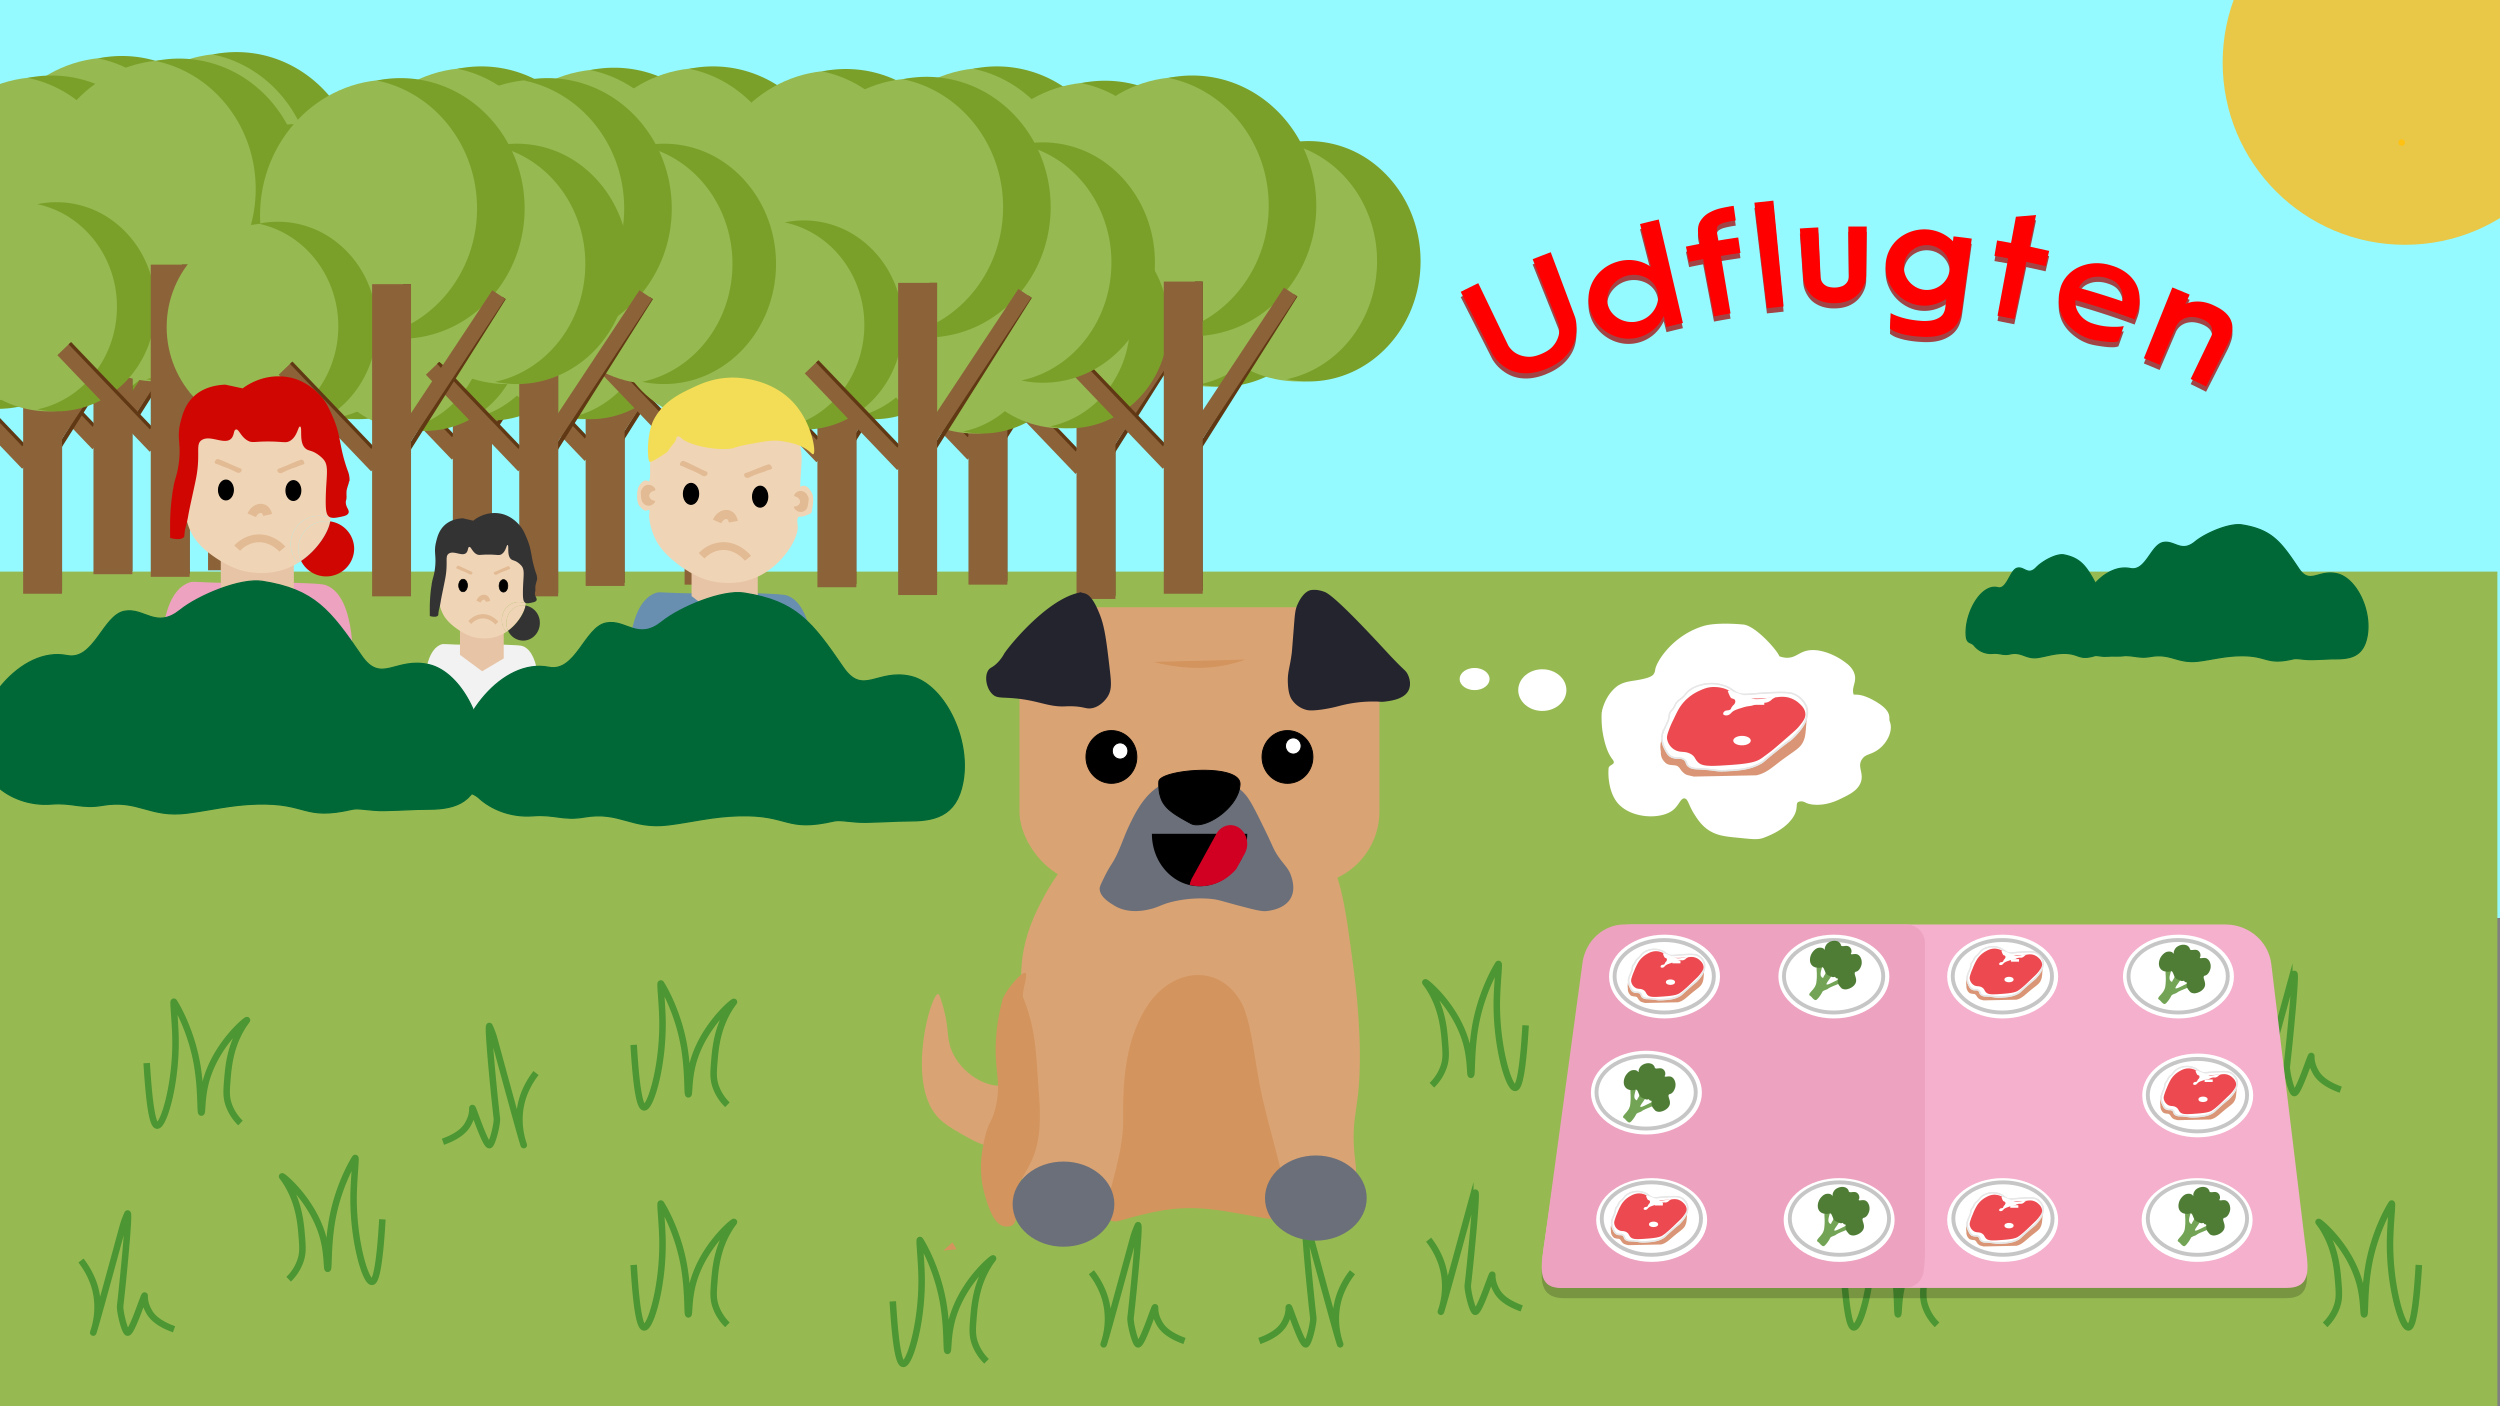 <svg id="Layer_1" data-name="Layer 1" xmlns="http://www.w3.org/2000/svg" xmlns:xlink="http://www.w3.org/1999/xlink" width="1920" height="1080" viewBox="0 0 1920 1080"><rect x="0" y="0" width="1920" height="1080" fill="#808080" stroke="none"/><defs><style>.cls-1{fill:#94faff;}.cls-2{fill:#96ba51;}.cls-3{fill:#d3945d;}.cls-10,.cls-26,.cls-27,.cls-4,.cls-5{fill:none;}.cls-4{stroke:#4c9633;}.cls-10,.cls-13,.cls-16,.cls-17,.cls-24,.cls-26,.cls-27,.cls-33,.cls-36,.cls-37,.cls-4,.cls-5{stroke-miterlimit:10;}.cls-4,.cls-5{stroke-width:5px;}.cls-5{stroke:#4c9733;}.cls-6{fill:url(#linear-gradient);}.cls-7{fill:#f4b0cc;}.cls-8{fill:#eda2c0;}.cls-13,.cls-16,.cls-37,.cls-9{fill:#fff;}.cls-10{stroke:#c6c6c6;stroke-width:3px;}.cls-11{fill:#f7c026;opacity:0.85;}.cls-12{fill:#ffc112;}.cls-13{stroke:#fff;}.cls-14{opacity:0.8;}.cls-15{fill:#cf7b52;}.cls-16,.cls-17{stroke:#e1e1e1;}.cls-17{fill:#e0e0e0;}.cls-18{fill:#e71d24;}.cls-19{fill:#7ba02a;}.cls-20{fill:#8c6239;}.cls-21{fill:#603813;}.cls-22{fill:#e8c4a6;}.cls-23{fill:#efd4b6;}.cls-24,.cls-36,.cls-37{stroke:#000;}.cls-25{fill:#e2ba93;}.cls-26,.cls-27{stroke:#e2ba93;}.cls-26{stroke-width:6px;}.cls-27{stroke-width:7px;}.cls-28{fill:#d00602;}.cls-29{fill:#688faf;}.cls-30{fill:#f4dd56;}.cls-31{fill:#f2f2f2;}.cls-32{fill:#333;}.cls-33{fill:#006837;stroke:#006837;}.cls-34{fill:#daa374;}.cls-35{fill:#24242e;}.cls-36,.cls-37{stroke-width:0.75px;}.cls-38{fill:#6b6f79;}.cls-39{fill:#d10023;}.cls-40{opacity:0.9;}.cls-41{fill:#649a43;}.cls-42{fill:#3c6f20;}.cls-43{fill:#a51616;}.cls-44{fill:red;}</style><linearGradient id="linear-gradient" x1="1226.9" y1="724.34" x2="1758.19" y2="1032.1" gradientUnits="userSpaceOnUse"><stop offset="0" stop-opacity="0.2"/><stop offset="0.5" stop-opacity="0.2"/><stop offset="0.52" stop-opacity="0.2"/><stop offset="0.67" stop-opacity="0.2"/><stop offset="0.97" stop-opacity="0.2"/></linearGradient></defs><rect class="cls-1" width="1920" height="705"/><rect class="cls-2" x="-2" y="439" width="1920" height="641" transform="translate(1916 1519) rotate(-180)"/><polyline class="cls-3" points="724.41 960.48 734.66 959.46 731.53 954.12"/><path class="cls-4" d="M558.67,1017.46a36.43,36.43,0,0,1-9-14c-2.1-6.08-1.76-10.81-1-20,.79-9.49,2.17-24.21,11-39,2.61-4.36,4.16-5.88,4-6-.58-.47-24.94,19.67-32,49-2.82,11.7-2.19,22-3,22-1,0,0-16.05-3-35-4.27-27-16-47-18-50-1-1.49.43,9.9,1,24,1.48,36.24-8.78,71.27-14,71-2.61-.14-5.72-9.22-8-48"/><path class="cls-4" d="M184.67,862.46a36.43,36.43,0,0,1-9-14c-2.1-6.08-1.76-10.81-1-20,.79-9.49,2.17-24.21,11-39,2.61-4.36,4.16-5.88,4-6-.58-.47-24.94,19.67-32,49-2.82,11.7-2.19,22-3,22-1,0,0-16.05-3-35-4.27-27-16-47-18-50-1-1.49.43,9.9,1,24,1.48,36.24-8.78,71.27-14,71-2.61-.14-5.72-9.22-8-48"/><path class="cls-4" d="M1315.67,945.46a36.43,36.43,0,0,1-9-14c-2.1-6.08-1.76-10.81-1-20,.79-9.49,2.17-24.21,11-39,2.61-4.36,4.16-5.88,4-6-.58-.47-24.94,19.67-32,49-2.82,11.7-2.19,22-3,22-1,0,0-16.05-3-35-4.27-27-16-47-18-50-1-1.49.43,9.9,1,24,1.48,36.24-8.78,71.27-14,71-2.61-.14-5.72-9.22-8-48"/><path class="cls-4" d="M757.67,1045.46a36.43,36.43,0,0,1-9-14c-2.1-6.08-1.76-10.81-1-20,.79-9.49,2.17-24.21,11-39,2.61-4.36,4.16-5.88,4-6-.58-.47-24.94,19.67-32,49-2.82,11.7-2.19,22-3,22-1,0,0-16.05-3-35-4.27-27-16-47-18-50-1-1.49.43,9.9,1,24,1.48,36.24-8.78,71.27-14,71-2.61-.14-5.72-9.22-8-48"/><path class="cls-4" d="M1487.67,1017.46a36.43,36.43,0,0,1-9-14c-2.1-6.08-1.76-10.81-1-20,.79-9.49,2.17-24.21,11-39,2.61-4.36,4.16-5.88,4-6-.58-.47-24.94,19.67-32,49-2.82,11.7-2.19,22-3,22-1,0,0-16.05-3-35-4.27-27-16-47-18-50-1-1.49.43,9.9,1,24,1.48,36.24-8.78,71.27-14,71-2.61-.14-5.72-9.22-8-48"/><path class="cls-4" d="M558.67,848.46a36.43,36.43,0,0,1-9-14c-2.1-6.08-1.76-10.81-1-20,.79-9.49,2.17-24.21,11-39,2.61-4.36,4.16-5.88,4-6-.58-.47-24.94,19.67-32,49-2.82,11.7-2.19,22-3,22-1,0,0-16.05-3-35-4.27-27-16-47-18-50-1-1.49.43,9.9,1,24,1.48,36.24-8.78,71.27-14,71-2.61-.14-5.72-9.22-8-48"/><path class="cls-4" d="M1785.68,1017.46a36.32,36.32,0,0,0,9-14c2.1-6.08,1.77-10.81,1-20-.78-9.49-2.16-24.21-11-39-2.6-4.36-4.15-5.88-4-6,.58-.47,24.94,19.67,32,49,2.82,11.7,2.2,22,3,22,1,0,0-16.05,3-35,4.27-27,16-47,18-50,1-1.49-.42,9.9-1,24-1.47,36.24,8.79,71.27,14,71,2.61-.14,5.73-9.22,8-48"/><path class="cls-4" d="M1420.68,848.46a36.32,36.32,0,0,0,9-14c2.1-6.08,1.77-10.81,1-20-.78-9.49-2.16-24.21-11-39-2.6-4.36-4.15-5.88-4-6,.58-.47,24.94,19.67,32,49,2.82,11.7,2.2,22,3,22,1,0,0-16.05,3-35,4.27-27,16-47,18-50,1-1.49-.42,9.9-1,24-1.47,36.24,8.79,71.27,14,71,2.61-.14,5.73-9.22,8-48"/><path class="cls-4" d="M1099.68,833.46a36.32,36.32,0,0,0,9-14c2.1-6.08,1.77-10.81,1-20-.78-9.49-2.16-24.21-11-39-2.6-4.36-4.15-5.88-4-6,.58-.47,24.94,19.67,32,49,2.82,11.7,2.2,22,3,22,1,0,0-16.05,3-35,4.27-27,16-47,18-50,1-1.49-.42,9.9-1,24-1.47,36.24,8.79,71.27,14,71,2.61-.14,5.73-9.22,8-48"/><path class="cls-4" d="M221.68,982.46a36.32,36.32,0,0,0,9-14c2.1-6.08,1.77-10.81,1-20-.78-9.49-2.16-24.21-11-39-2.6-4.36-4.15-5.88-4-6,.58-.47,24.94,19.67,32,49,2.82,11.7,2.2,22,3,22,1,0,0-16.05,3-35,4.27-27,16-47,18-50,1-1.49-.42,9.9-1,24-1.47,36.24,8.79,71.27,14,71,2.61-.14,5.73-9.22,8-48"/><path class="cls-5" d="M838.18,977.09a63.11,63.11,0,0,1,9.41,16.74c7.64,20.86-.25,38.6,0,38.62.48,0,18.47-66.15,22.58-81.11a65.62,65.62,0,0,1,3.76-10.29c1.88-2.58-3.41,51.81-5.64,70.81-.48,4.06,3.47,20.15,5.64,20.59,3.34.68,13.17-30.89,13.17-28.32,0,1.64-.2,6.26,3.77,12.87,3.83,6.4,11.82,10.38,18.81,12.88"/><path class="cls-5" d="M1726.18,784.09a63.11,63.11,0,0,1,9.41,16.74c7.64,20.86-.25,38.6,0,38.62.48,0,18.47-66.15,22.58-81.11a65.62,65.62,0,0,1,3.76-10.29c1.88-2.58-3.41,51.81-5.64,70.81-.48,4.06,3.47,20.15,5.64,20.59,3.34.68,13.17-30.89,13.17-28.32,0,1.64-.2,6.26,3.77,12.87,3.83,6.4,11.82,10.38,18.81,12.88"/><path class="cls-5" d="M62.18,968.09a63.11,63.11,0,0,1,9.41,16.74c7.64,20.86-.25,38.6,0,38.62.48,0,18.47-66.15,22.58-81.11a65.62,65.62,0,0,1,3.76-10.29c1.88-2.58-3.41,51.81-5.64,70.81-.48,4.06,3.47,20.15,5.64,20.59,3.34.68,13.17-30.89,13.17-28.32,0,1.64-.2,6.26,3.77,12.87,3.83,6.4,11.82,10.38,18.81,12.88"/><path class="cls-5" d="M1576.18,870.09a63.11,63.11,0,0,1,9.41,16.74c7.64,20.86-.25,38.6,0,38.62.48,0,18.47-66.15,22.58-81.11a65.62,65.62,0,0,1,3.76-10.29c1.88-2.58-3.41,51.81-5.64,70.81-.48,4.06,3.47,20.15,5.64,20.59,3.34.68,13.17-30.89,13.17-28.32,0,1.64-.2,6.26,3.77,12.87,3.83,6.4,11.82,10.38,18.81,12.88"/><path class="cls-5" d="M1097.18,952.09a63.11,63.11,0,0,1,9.41,16.74c7.64,20.86-.25,38.6,0,38.62.48,0,18.47-66.15,22.58-81.11a65.62,65.62,0,0,1,3.76-10.29c1.88-2.58-3.41,51.81-5.64,70.81-.48,4.06,3.47,20.15,5.64,20.59,3.34.68,13.17-30.89,13.17-28.32,0,1.64-.2,6.26,3.77,12.87,3.83,6.4,11.82,10.38,18.81,12.88"/><path class="cls-5" d="M1038.68,977.09a63.39,63.39,0,0,0-9.41,16.74c-7.63,20.86.26,38.6,0,38.62-.48,0-18.47-66.15-22.57-81.11a64.23,64.23,0,0,0-3.77-10.29c-1.88-2.58,3.42,51.81,5.65,70.81.47,4.06-3.47,20.15-5.65,20.59-3.34.68-13.17-30.89-13.17-28.32,0,1.64.2,6.26-3.76,12.87-3.83,6.4-11.83,10.38-18.82,12.88"/><path class="cls-5" d="M411.68,824.09a63.39,63.39,0,0,0-9.41,16.74c-7.63,20.86.26,38.6,0,38.62-.48,0-18.47-66.15-22.57-81.11a64.23,64.23,0,0,0-3.77-10.29c-1.88-2.58,3.42,51.81,5.65,70.81.47,4.06-3.47,20.15-5.65,20.59-3.34.68-13.17-30.89-13.17-28.32,0,1.64.2,6.26-3.76,12.87-3.83,6.4-11.83,10.38-18.82,12.88"/><path class="cls-6" d="M1755.66,997H1201.25c-21.59,0-18-18.55-14.93-39.28l31.11-210.35c2.51-16.93,17.47-29.5,35.12-29.5h456.12c18,0,33.14,13.06,35.23,30.38l25.46,210.35C1771.84,979,1776.89,997,1755.66,997Z"/><path class="cls-7" d="M1756.11,989.13H1201.7c-21.6,0-18-18.55-14.93-39.27l31.11-210.35c2.51-16.94,17.47-29.51,35.12-29.51h456.12c18,0,33.13,13.06,35.23,30.38l25.46,210.35C1772.28,971.17,1777.34,989.13,1756.11,989.13Z"/><path class="cls-8" d="M1463.74,710a14.43,14.43,0,0,1,14.65,14.2V960.45a120.59,120.59,0,0,1-1.12,16.46,14.47,14.47,0,0,1-14.51,12.22H1198.84c-19.85,0-14.92-18.55-12.1-39.27l28.61-210.35c2.3-16.94,16.06-29.51,32.29-29.51Z"/><ellipse class="cls-9" cx="1278.35" cy="750" rx="42.61" ry="32.17"/><ellipse class="cls-9" cx="1408.42" cy="750" rx="42.61" ry="32.17"/><ellipse class="cls-9" cx="1673.05" cy="750" rx="42.61" ry="32.17"/><ellipse class="cls-9" cx="1687.85" cy="841.3" rx="42.61" ry="32.17"/><ellipse class="cls-9" cx="1687.4" cy="936.96" rx="42.61" ry="32.17"/><ellipse class="cls-9" cx="1538.05" cy="936.96" rx="42.61" ry="32.17"/><ellipse class="cls-9" cx="1412.46" cy="936.96" rx="42.61" ry="32.17"/><ellipse class="cls-9" cx="1268.48" cy="936.96" rx="42.61" ry="32.17"/><ellipse class="cls-9" cx="1264.44" cy="839.13" rx="42.61" ry="32.17"/><ellipse class="cls-9" cx="1538.05" cy="750" rx="42.61" ry="32.17"/><ellipse class="cls-10" cx="1268.26" cy="935.87" rx="38.12" ry="27.83"/><ellipse class="cls-10" cx="1412.68" cy="935.87" rx="38.12" ry="27.83"/><ellipse class="cls-10" cx="1538.27" cy="935.87" rx="38.12" ry="27.83"/><ellipse class="cls-10" cx="1687.63" cy="935.87" rx="38.12" ry="27.83"/><ellipse class="cls-10" cx="1687.63" cy="841.09" rx="38.12" ry="27.83"/><ellipse class="cls-10" cx="1672.83" cy="749.78" rx="38.12" ry="27.83"/><ellipse class="cls-10" cx="1537.82" cy="749.78" rx="38.12" ry="27.83"/><ellipse class="cls-10" cx="1408.2" cy="749.78" rx="38.12" ry="27.83"/><ellipse class="cls-10" cx="1278.12" cy="749.78" rx="38.12" ry="27.83"/><ellipse class="cls-10" cx="1264.22" cy="838.91" rx="38.12" ry="27.83"/><circle class="cls-11" cx="1847" cy="48" r="140"/><circle class="cls-12" cx="1844.5" cy="109.5" r="2.5"/><ellipse class="cls-9" cx="1184.5" cy="530" rx="18.5" ry="16"/><ellipse class="cls-13" cx="1132.5" cy="521.5" rx="11" ry="8"/><g class="cls-14"><path class="cls-15" d="M1548.67,767.76c4.19-1,6.34-3.6,11-7.41,4.31-3.5,6.11-4.49,7.31-6.64s1.34-4.12,1.56-7.13c.28-3.73.58-7.82-.75-9.93-6-9.5-53.72,6.53-57.16,15.05a10.13,10.13,0,0,0-.42,5.35,6.37,6.37,0,0,0,1.59,4.83,3,3,0,0,0,1.3,1,13.82,13.82,0,0,0,3,.51c1.61.29,1.74,1.76,3,3s1.34,1.08,4.32,1.9"/><g id="fedtkant1"><path class="cls-16" d="M1510.89,749.47a23.5,23.5,0,0,1,1-2.8c.88-2.29,1.1-2.37,1.42-3.57.52-1.92.09-2.12.71-3.31.53-1,.89-1,1.58-2.3a13.87,13.87,0,0,1,1-2,7.47,7.47,0,0,1,1.57-1.53,18.16,18.16,0,0,0,2.73-3.06c2-2.33,6.17-3.94,10-3.85a14.45,14.45,0,0,1,5.46,1.26c2.4,1,2.74,1.92,4.32,2.79,2.46,1.34,4.22.59,12.22.09,8.18-.51,9.83.06,10.93.61a10.11,10.11,0,0,1,4.76,5.2c2.14,5.84-3.36,11.93-5.14,13.89-1.57,1.74-1.53,1.18-8.17,7.15-4.21,3.79-3.92,3.74-4.88,4.35-4.38,2.79-9.17,3.06-14.22,3.35-4.39.24-3.24-.44-11.21-.87a5.73,5.73,0,0,1-3.46-1c-1.28-1.05-.71-2.09-1.87-3.05-1.49-1.23-3.16-.16-5.18-1.26-1.26-.69-1.74-1.72-2.6-3.56a11.59,11.59,0,0,1-1.16-5.68C1510.8,749.89,1510.89,749.47,1510.89,749.47Z"/><path class="cls-17" d="M1534.67,765.81a16,16,0,0,1-2.84-.25,59.9,59.9,0,0,0-6.82-.66h0a5.8,5.8,0,0,1-3.47-1,3,3,0,0,1-1-1.62,2.67,2.67,0,0,0-.86-1.43,3.61,3.61,0,0,0-2.42-.66,5.55,5.55,0,0,1-2.75-.59c-1.28-.7-1.76-1.72-2.63-3.59v0a11.53,11.53,0,0,1-1.15-5.69c0-.37.13-.77.14-.81h0a22.8,22.8,0,0,1,1-2.81c.4-1,.66-1.62.86-2a8.64,8.64,0,0,0,.56-1.52,8.21,8.21,0,0,0,.31-1.8,3.1,3.1,0,0,1,.41-1.52,4.13,4.13,0,0,1,.68-1,6,6,0,0,0,.89-1.33,8,8,0,0,0,.42-.93,4.48,4.48,0,0,1,.59-1.11,6.49,6.49,0,0,1,1.33-1.34l.26-.21a12.17,12.17,0,0,0,2.11-2.28c.2-.27.39-.53.6-.77,2.05-2.37,6.21-4,10.11-3.87a14.54,14.54,0,0,1,5.5,1.26,10.43,10.43,0,0,1,2.8,1.73,9.39,9.39,0,0,0,1.52,1.06c1.77,1,3.15.84,6.85.51,1.39-.13,3.13-.29,5.33-.42,8.66-.54,10,.15,11,.61a10,10,0,0,1,4.79,5.24c2.17,5.87-3.34,11.95-5.14,13.95a14.38,14.38,0,0,1-2,1.86c-1,.8-2.64,2.14-6.16,5.3-1.83,1.64-2.82,2.57-3.41,3.13a8.06,8.06,0,0,1-1.48,1.22c-4.39,2.8-9.18,3.07-14.26,3.36C1535.62,765.79,1535.11,765.81,1534.67,765.81ZM1511,749.48h0s-.09.44-.14.8a11.31,11.31,0,0,0,1.15,5.63v0c.86,1.83,1.33,2.85,2.57,3.52a5.44,5.44,0,0,0,2.67.58,3.67,3.67,0,0,1,2.51.69,2.76,2.76,0,0,1,.91,1.48,2.83,2.83,0,0,0,1,1.57,5.66,5.66,0,0,0,3.38,1h0a62.47,62.47,0,0,1,6.83.66,16.38,16.38,0,0,0,4.38.2c5-.28,9.82-.55,14.18-3.34a8.14,8.14,0,0,0,1.45-1.2c.6-.56,1.59-1.49,3.41-3.13,3.53-3.17,5.18-4.51,6.17-5.31a13.08,13.08,0,0,0,2-1.84c1.8-2,7.26-8,5.13-13.83a10,10,0,0,0-4.73-5.17c-1.14-.57-2.93-1.09-10.88-.6-2.2.14-3.93.3-5.33.42-3.73.34-5.13.46-6.93-.52a8.93,8.93,0,0,1-1.55-1.08,10,10,0,0,0-2.77-1.7,14.32,14.32,0,0,0-5.43-1.26c-3.87-.09-8,1.49-10,3.83-.2.23-.39.49-.59.76a12.15,12.15,0,0,1-2.14,2.31l-.26.21a6,6,0,0,0-1.3,1.31,4.22,4.22,0,0,0-.57,1.08,8.41,8.41,0,0,1-.43.95,5.54,5.54,0,0,1-.91,1.34,4.81,4.81,0,0,0-.66.95,3.14,3.14,0,0,0-.4,1.48,8.44,8.44,0,0,1-.31,1.82,8.86,8.86,0,0,1-.57,1.54c-.19.43-.46,1-.86,2A24.83,24.83,0,0,0,1511,749.48Z"/></g><g id="fedtkant2"><path class="cls-18" d="M1518.33,736.85a18.66,18.66,0,0,1,7.17-6.51,13,13,0,0,1,5.6-1.8,11.8,11.8,0,0,1,6.61,1.63,22.83,22.83,0,0,0,2.45,1.65,19.88,19.88,0,0,0,2.88,1.27c1,.35,4,1.07,14.09,0a11.12,11.12,0,0,1,3.73,0,9.76,9.76,0,0,1,5,2.79,7.19,7.19,0,0,1,2.46,4.44c.16,2-.95,3.59-2.43,5.61a30,30,0,0,1-3.73,4c-6.07,5.87-7.08,6.77-8.46,7.91a32,32,0,0,1-4.16,3.2c-1.42.77-3.52,1.62-11.06,2.19-7.24.55-10.9.79-12.79-.73s-1.39-3.06-3.75-4.31c-2.18-1.16-3.61-.38-5.61-1.39a6.88,6.88,0,0,1-3.61-5.34c-.11-1.11.26-2.22,1-4.45.15-.45.42-1.21,1.43-3.57A42.14,42.14,0,0,1,1518.33,736.85Z"/></g><g id="fedtklump_1" data-name="fedtklump 1"><path class="cls-9" d="M1537.21,730.49a8.61,8.61,0,0,0,1.37,3c.59.33,1.13.3,1.44.76a1.69,1.69,0,0,1,0,1.53c-.29.75-.74.77-1.29,1.79-.34.62-.19.65-.43.89-.68.7-1.68.23-2.44.9-.41.36-.69,1-.43,1.4s1.07.47,1.58.37c.91-.17,1.32-.84,1.87-1.4.85-.87,2-1.26,4.31-2.05,2.82-1,3-.38,4.88-1.29a6.85,6.85,0,0,1,2.73-.89c.8-.06,1.07.1,1.72,0A4.37,4.37,0,0,0,1555,734c.33-.35-1,.73.65-.45,2.72-1.92-3.16.64-7.48.4C1546.63,733.82,1536.68,728.93,1537.21,730.49Z"/><rect class="cls-9" x="1546.4" y="732.36" width="6.2" height="1.95" transform="matrix(1, 0, 0, 1, -2, 4.25)"/></g><g id="fedtklump_2" data-name="fedtklump 2"><ellipse class="cls-9" cx="1542.88" cy="752.37" rx="3.52" ry="2.1" transform="translate(-2.06 4.23) rotate(-0.16)"/></g></g><g class="cls-14"><path class="cls-15" d="M1697.67,859.76c4.19-1,6.34-3.6,11-7.41,4.31-3.5,6.11-4.49,7.31-6.64s1.34-4.12,1.56-7.13c.28-3.73.58-7.82-.75-9.93-6-9.5-53.72,6.53-57.16,15.05a10.13,10.13,0,0,0-.42,5.35,6.37,6.37,0,0,0,1.59,4.83,3,3,0,0,0,1.3,1,13.82,13.82,0,0,0,3,.51c1.61.29,1.74,1.76,3,3s1.34,1.08,4.32,1.9"/><g id="fedtkant1-2" data-name="fedtkant1"><path class="cls-16" d="M1659.89,841.47a23.5,23.5,0,0,1,1-2.8c.88-2.29,1.1-2.37,1.42-3.57.52-1.92.09-2.12.71-3.31.53-1,.89-1,1.58-2.3a13.87,13.87,0,0,1,1-2,7.47,7.47,0,0,1,1.57-1.53,18.16,18.16,0,0,0,2.73-3.06c2-2.33,6.17-3.94,10-3.85a14.45,14.45,0,0,1,5.46,1.26c2.4,1,2.74,1.92,4.32,2.79,2.46,1.34,4.22.59,12.22.09,8.18-.51,9.83.06,10.93.61a10.11,10.11,0,0,1,4.76,5.2c2.14,5.84-3.36,11.93-5.14,13.89-1.57,1.74-1.53,1.18-8.17,7.15-4.21,3.79-3.92,3.74-4.88,4.35-4.38,2.79-9.17,3.06-14.22,3.35-4.39.24-3.24-.44-11.21-.87a5.73,5.73,0,0,1-3.46-1c-1.28-1.05-.71-2.09-1.87-3.05-1.49-1.23-3.16-.16-5.18-1.26-1.26-.69-1.74-1.72-2.6-3.56a11.59,11.59,0,0,1-1.16-5.68C1659.8,841.89,1659.89,841.47,1659.89,841.47Z"/><path class="cls-17" d="M1683.67,857.81a16,16,0,0,1-2.84-.25,59.9,59.9,0,0,0-6.82-.66h0a5.8,5.8,0,0,1-3.47-1,3,3,0,0,1-1-1.62,2.67,2.67,0,0,0-.86-1.43,3.61,3.61,0,0,0-2.42-.66,5.55,5.55,0,0,1-2.75-.59c-1.28-.7-1.76-1.72-2.63-3.59v0a11.53,11.53,0,0,1-1.15-5.69c0-.37.13-.77.14-.81h0a22.8,22.8,0,0,1,1-2.81c.4-1,.66-1.62.86-2a8.64,8.64,0,0,0,.56-1.52,8.21,8.21,0,0,0,.31-1.8,3.1,3.1,0,0,1,.41-1.52,4.13,4.13,0,0,1,.68-1,6,6,0,0,0,.89-1.33,8,8,0,0,0,.42-.93,4.48,4.48,0,0,1,.59-1.11,6.49,6.49,0,0,1,1.33-1.34l.26-.21a12.17,12.17,0,0,0,2.11-2.28c.2-.27.39-.53.6-.77,2.05-2.37,6.21-4,10.11-3.87a14.54,14.54,0,0,1,5.5,1.26,10.43,10.43,0,0,1,2.8,1.73,9.39,9.39,0,0,0,1.52,1.06c1.77,1,3.15.84,6.85.51,1.39-.13,3.13-.29,5.33-.42,8.66-.54,10,.15,11,.61a10,10,0,0,1,4.79,5.24c2.17,5.87-3.34,11.95-5.14,13.95a14.38,14.38,0,0,1-2,1.86c-1,.8-2.64,2.14-6.16,5.3-1.83,1.64-2.82,2.57-3.41,3.13a8.06,8.06,0,0,1-1.48,1.22c-4.39,2.8-9.18,3.07-14.26,3.36C1684.62,857.79,1684.11,857.81,1683.67,857.81ZM1660,841.48h0s-.09.44-.14.8a11.31,11.31,0,0,0,1.15,5.63v0c.86,1.83,1.33,2.85,2.57,3.52a5.44,5.44,0,0,0,2.67.58,3.67,3.67,0,0,1,2.51.69,2.76,2.76,0,0,1,.91,1.48,2.83,2.83,0,0,0,1,1.57,5.66,5.66,0,0,0,3.38,1h0a62.47,62.47,0,0,1,6.83.66,16.38,16.38,0,0,0,4.38.2c5-.28,9.82-.55,14.18-3.34a8.14,8.14,0,0,0,1.45-1.2c.6-.56,1.59-1.49,3.41-3.13,3.53-3.17,5.18-4.51,6.17-5.31a13.08,13.08,0,0,0,2-1.84c1.8-2,7.26-8,5.13-13.83a10,10,0,0,0-4.73-5.17c-1.14-.57-2.93-1.09-10.88-.6-2.2.14-3.93.3-5.33.42-3.73.34-5.13.46-6.93-.52a8.93,8.93,0,0,1-1.55-1.08,10,10,0,0,0-2.77-1.7,14.32,14.32,0,0,0-5.43-1.26c-3.87-.09-8,1.49-10,3.83-.2.23-.39.49-.59.76a12.15,12.15,0,0,1-2.14,2.31l-.26.21a6,6,0,0,0-1.3,1.31,4.22,4.22,0,0,0-.57,1.08,8.41,8.41,0,0,1-.43.95,5.54,5.54,0,0,1-.91,1.34,4.81,4.81,0,0,0-.66.95,3.14,3.14,0,0,0-.4,1.48,8.44,8.44,0,0,1-.31,1.82,8.86,8.86,0,0,1-.57,1.54c-.19.43-.46,1-.86,2A24.83,24.83,0,0,0,1660,841.48Z"/></g><g id="fedtkant2-2" data-name="fedtkant2"><path class="cls-18" d="M1667.33,828.85a18.66,18.66,0,0,1,7.17-6.51,13,13,0,0,1,5.6-1.8,11.8,11.8,0,0,1,6.61,1.63,22.83,22.83,0,0,0,2.45,1.65,19.88,19.88,0,0,0,2.88,1.27c1,.35,4,1.07,14.09,0a11.12,11.12,0,0,1,3.73,0,9.76,9.76,0,0,1,5,2.79,7.19,7.19,0,0,1,2.46,4.44c.16,2-.95,3.59-2.43,5.61a30,30,0,0,1-3.73,4c-6.07,5.87-7.08,6.77-8.46,7.91a32,32,0,0,1-4.16,3.2c-1.42.77-3.52,1.62-11.06,2.19-7.24.55-10.9.79-12.79-.73s-1.39-3.06-3.75-4.31c-2.18-1.16-3.61-.38-5.61-1.39a6.88,6.88,0,0,1-3.61-5.34c-.11-1.11.26-2.22,1-4.45.15-.45.42-1.21,1.43-3.57A42.14,42.14,0,0,1,1667.33,828.85Z"/></g><g id="fedtklump_1-2" data-name="fedtklump 1"><path class="cls-9" d="M1686.21,822.49a8.61,8.61,0,0,0,1.37,3c.59.33,1.13.3,1.44.76a1.69,1.69,0,0,1,0,1.53c-.29.75-.74.77-1.29,1.79-.34.62-.19.65-.43.89-.68.7-1.68.23-2.44.9-.41.36-.69,1-.43,1.4s1.07.47,1.58.37c.91-.17,1.32-.84,1.87-1.4.85-.87,2-1.26,4.31-2.05,2.82-1,3-.38,4.88-1.29a6.85,6.85,0,0,1,2.73-.89c.8-.06,1.07.1,1.72,0A4.37,4.37,0,0,0,1704,826c.33-.35-1,.73.65-.45,2.72-1.92-3.16.64-7.48.4C1695.63,825.82,1685.68,820.93,1686.21,822.49Z"/><rect class="cls-9" x="1695.4" y="824.36" width="6.2" height="1.95" transform="matrix(1, 0, 0, 1, -2.26, 4.66)"/></g><g id="fedtklump_2-2" data-name="fedtklump 2"><ellipse class="cls-9" cx="1691.88" cy="844.37" rx="3.52" ry="2.1" transform="translate(-2.31 4.64) rotate(-0.16)"/></g></g><g class="cls-14"><path class="cls-15" d="M1275.67,955.76c4.19-1,6.34-3.6,11-7.41,4.31-3.5,6.11-4.49,7.31-6.64s1.34-4.12,1.56-7.13c.28-3.73.58-7.82-.75-9.93-6-9.5-53.72,6.53-57.16,15.05a10.13,10.13,0,0,0-.42,5.35,6.37,6.37,0,0,0,1.59,4.83,3,3,0,0,0,1.3,1,13.82,13.82,0,0,0,3,.51c1.61.29,1.74,1.76,3,3s1.34,1.08,4.32,1.9"/><g id="fedtkant1-3" data-name="fedtkant1"><path class="cls-16" d="M1237.89,937.47a23.5,23.5,0,0,1,1-2.8c.88-2.29,1.1-2.37,1.42-3.57.52-1.92.09-2.12.71-3.31.53-1,.89-1,1.58-2.3a13.87,13.87,0,0,1,1-2,7.47,7.47,0,0,1,1.57-1.53,18.16,18.16,0,0,0,2.73-3.06c2-2.33,6.17-3.94,10-3.85a14.45,14.45,0,0,1,5.46,1.26c2.4,1,2.74,1.92,4.32,2.79,2.46,1.34,4.22.59,12.22.09,8.18-.51,9.83.06,10.93.61a10.11,10.11,0,0,1,4.76,5.2c2.14,5.84-3.36,11.93-5.14,13.89-1.57,1.74-1.53,1.18-8.17,7.15-4.21,3.79-3.92,3.74-4.88,4.35-4.38,2.79-9.17,3.06-14.22,3.35-4.39.24-3.24-.44-11.21-.87a5.73,5.73,0,0,1-3.46-1c-1.28-1.05-.71-2.09-1.87-3.05-1.49-1.23-3.16-.16-5.18-1.26-1.26-.69-1.74-1.72-2.6-3.56a11.59,11.59,0,0,1-1.16-5.68C1237.8,937.89,1237.89,937.47,1237.89,937.47Z"/><path class="cls-17" d="M1261.67,953.81a16,16,0,0,1-2.84-.25,59.9,59.9,0,0,0-6.82-.66h0a5.8,5.8,0,0,1-3.47-1,3,3,0,0,1-1-1.62,2.67,2.67,0,0,0-.86-1.43,3.61,3.61,0,0,0-2.42-.66,5.55,5.55,0,0,1-2.75-.59c-1.28-.7-1.76-1.72-2.63-3.59v0a11.53,11.53,0,0,1-1.15-5.69c0-.37.13-.77.14-.81h0a22.8,22.8,0,0,1,1-2.81c.4-1,.66-1.62.86-2a8.64,8.64,0,0,0,.56-1.52,8.21,8.21,0,0,0,.31-1.8,3.1,3.1,0,0,1,.41-1.52,4.13,4.13,0,0,1,.68-1,6,6,0,0,0,.89-1.33,8,8,0,0,0,.42-.93,4.48,4.48,0,0,1,.59-1.11,6.49,6.49,0,0,1,1.33-1.34l.26-.21a12.17,12.17,0,0,0,2.11-2.28c.2-.27.39-.53.6-.77,2.05-2.37,6.21-4,10.11-3.87a14.54,14.54,0,0,1,5.5,1.26,10.43,10.43,0,0,1,2.8,1.73,9.39,9.39,0,0,0,1.52,1.06c1.77,1,3.15.84,6.85.51,1.39-.13,3.13-.29,5.33-.42,8.66-.54,10,.15,11,.61a10,10,0,0,1,4.79,5.24c2.17,5.87-3.34,11.95-5.14,13.95a14.38,14.38,0,0,1-2,1.86c-1,.8-2.64,2.14-6.16,5.3-1.83,1.64-2.82,2.57-3.41,3.13a8.06,8.06,0,0,1-1.48,1.22c-4.39,2.8-9.18,3.07-14.26,3.36C1262.62,953.79,1262.11,953.81,1261.67,953.81ZM1238,937.48h0s-.09.44-.14.8a11.31,11.31,0,0,0,1.15,5.63v0c.86,1.83,1.33,2.85,2.57,3.52a5.44,5.44,0,0,0,2.67.58,3.67,3.67,0,0,1,2.51.69,2.76,2.76,0,0,1,.91,1.48,2.83,2.83,0,0,0,1,1.57,5.66,5.66,0,0,0,3.38,1h0a62.47,62.47,0,0,1,6.83.66,16.38,16.38,0,0,0,4.38.2c5-.28,9.82-.55,14.18-3.34a8.14,8.14,0,0,0,1.45-1.2c.6-.56,1.59-1.49,3.41-3.13,3.53-3.17,5.18-4.51,6.17-5.31a13.08,13.08,0,0,0,2-1.84c1.8-2,7.26-8,5.13-13.83a10,10,0,0,0-4.73-5.17c-1.14-.57-2.93-1.09-10.88-.6-2.2.14-3.93.3-5.33.42-3.73.34-5.13.46-6.93-.52a8.93,8.93,0,0,1-1.55-1.08,10,10,0,0,0-2.77-1.7,14.32,14.32,0,0,0-5.43-1.26c-3.87-.09-8,1.49-10,3.83-.2.23-.39.49-.59.76a12.15,12.15,0,0,1-2.14,2.31l-.26.21a6,6,0,0,0-1.3,1.31,4.22,4.22,0,0,0-.57,1.08,8.41,8.41,0,0,1-.43.95,5.54,5.54,0,0,1-.91,1.34,4.81,4.81,0,0,0-.66.95,3.14,3.14,0,0,0-.4,1.48,8.44,8.44,0,0,1-.31,1.82,8.86,8.86,0,0,1-.57,1.54c-.19.43-.46,1-.86,2A24.83,24.83,0,0,0,1238,937.48Z"/></g><g id="fedtkant2-3" data-name="fedtkant2"><path class="cls-18" d="M1245.33,924.85a18.66,18.66,0,0,1,7.17-6.51,13,13,0,0,1,5.6-1.8,11.8,11.8,0,0,1,6.61,1.63,22.83,22.83,0,0,0,2.45,1.65,19.88,19.88,0,0,0,2.88,1.27c1,.35,4,1.07,14.09,0a11.12,11.12,0,0,1,3.73,0,9.76,9.76,0,0,1,5,2.79,7.19,7.19,0,0,1,2.46,4.44c.16,2-.95,3.59-2.43,5.61a30,30,0,0,1-3.73,4c-6.07,5.87-7.08,6.77-8.46,7.91a32,32,0,0,1-4.16,3.2c-1.42.77-3.52,1.62-11.06,2.19-7.24.55-10.9.79-12.79-.73s-1.39-3.06-3.75-4.31c-2.18-1.16-3.61-.38-5.61-1.39a6.88,6.88,0,0,1-3.61-5.34c-.11-1.11.26-2.22,1-4.45.15-.45.42-1.21,1.43-3.57A42.14,42.14,0,0,1,1245.33,924.85Z"/></g><g id="fedtklump_1-3" data-name="fedtklump 1"><path class="cls-9" d="M1264.21,918.49a8.61,8.61,0,0,0,1.37,3c.59.33,1.13.3,1.44.76a1.69,1.69,0,0,1,0,1.53c-.29.75-.74.77-1.29,1.79-.34.62-.19.65-.43.89-.68.7-1.68.23-2.44.9-.41.36-.69,1-.43,1.4s1.07.47,1.58.37c.91-.17,1.32-.84,1.87-1.4.85-.87,2-1.26,4.31-2.05,2.82-1,3-.38,4.88-1.29a6.85,6.85,0,0,1,2.73-.89c.8-.06,1.07.1,1.72,0A4.37,4.37,0,0,0,1282,922c.33-.35-1,.73.65-.45,2.72-1.92-3.16.64-7.48.4C1273.63,921.82,1263.68,916.93,1264.21,918.49Z"/><rect class="cls-9" x="1273.4" y="920.36" width="6.2" height="1.95" transform="matrix(1, 0, 0, 1, -2.52, 3.5)"/></g><g id="fedtklump_2-3" data-name="fedtklump 2"><ellipse class="cls-9" cx="1269.88" cy="940.37" rx="3.52" ry="2.1" transform="translate(-2.57 3.48) rotate(-0.16)"/></g></g><g class="cls-14"><path class="cls-15" d="M1548.67,956.76c4.19-1,6.34-3.6,11-7.41,4.31-3.5,6.11-4.49,7.31-6.64s1.34-4.12,1.56-7.13c.28-3.73.58-7.82-.75-9.93-6-9.5-53.72,6.53-57.16,15.05a10.13,10.13,0,0,0-.42,5.35,6.37,6.37,0,0,0,1.59,4.83,3,3,0,0,0,1.3,1,13.82,13.82,0,0,0,3,.51c1.61.29,1.74,1.76,3,3s1.34,1.08,4.32,1.9"/><g id="fedtkant1-4" data-name="fedtkant1"><path class="cls-16" d="M1510.89,938.47a23.5,23.5,0,0,1,1-2.8c.88-2.29,1.1-2.37,1.42-3.57.52-1.92.09-2.12.71-3.31.53-1,.89-1,1.58-2.3a13.87,13.87,0,0,1,1-2,7.47,7.47,0,0,1,1.57-1.53,18.16,18.16,0,0,0,2.73-3.06c2-2.33,6.17-3.94,10-3.85a14.45,14.45,0,0,1,5.46,1.26c2.4,1,2.74,1.92,4.32,2.79,2.46,1.34,4.22.59,12.22.09,8.18-.51,9.83.06,10.93.61a10.11,10.11,0,0,1,4.76,5.2c2.14,5.84-3.36,11.93-5.14,13.89-1.57,1.74-1.53,1.18-8.17,7.15-4.21,3.79-3.92,3.74-4.88,4.35-4.38,2.79-9.17,3.06-14.22,3.35-4.39.24-3.24-.44-11.21-.87a5.73,5.73,0,0,1-3.46-1c-1.28-1.05-.71-2.09-1.87-3.05-1.49-1.23-3.16-.16-5.18-1.26-1.26-.69-1.74-1.72-2.6-3.56a11.59,11.59,0,0,1-1.16-5.68C1510.8,938.89,1510.89,938.47,1510.89,938.47Z"/><path class="cls-17" d="M1534.67,954.81a16,16,0,0,1-2.84-.25,59.9,59.9,0,0,0-6.82-.66h0a5.8,5.8,0,0,1-3.47-1,3,3,0,0,1-1-1.62,2.67,2.67,0,0,0-.86-1.43,3.61,3.61,0,0,0-2.42-.66,5.55,5.55,0,0,1-2.75-.59c-1.28-.7-1.76-1.72-2.63-3.59v0a11.53,11.53,0,0,1-1.15-5.69c0-.37.13-.77.14-.81h0a22.8,22.8,0,0,1,1-2.81c.4-1,.66-1.62.86-2a8.64,8.64,0,0,0,.56-1.52,8.21,8.21,0,0,0,.31-1.8,3.1,3.1,0,0,1,.41-1.52,4.13,4.13,0,0,1,.68-1,6,6,0,0,0,.89-1.33,8,8,0,0,0,.42-.93,4.48,4.48,0,0,1,.59-1.11,6.49,6.49,0,0,1,1.33-1.34l.26-.21a12.17,12.17,0,0,0,2.11-2.28c.2-.27.39-.53.6-.77,2.05-2.37,6.21-4,10.11-3.87a14.54,14.54,0,0,1,5.5,1.26,10.43,10.43,0,0,1,2.8,1.73,9.39,9.39,0,0,0,1.52,1.06c1.77,1,3.15.84,6.85.51,1.39-.13,3.13-.29,5.33-.42,8.66-.54,10,.15,11,.61a10,10,0,0,1,4.79,5.24c2.17,5.87-3.34,11.95-5.14,13.95a14.38,14.38,0,0,1-2,1.86c-1,.8-2.64,2.14-6.16,5.3-1.83,1.64-2.82,2.57-3.41,3.13a8.06,8.06,0,0,1-1.48,1.22c-4.39,2.8-9.18,3.07-14.26,3.36C1535.62,954.79,1535.11,954.81,1534.67,954.81ZM1511,938.48h0s-.09.44-.14.8a11.31,11.31,0,0,0,1.15,5.63v0c.86,1.83,1.33,2.85,2.57,3.52a5.44,5.44,0,0,0,2.67.58,3.67,3.67,0,0,1,2.51.69,2.76,2.76,0,0,1,.91,1.48,2.83,2.83,0,0,0,1,1.57,5.66,5.66,0,0,0,3.38,1h0a62.47,62.47,0,0,1,6.83.66,16.38,16.38,0,0,0,4.38.2c5-.28,9.82-.55,14.18-3.34a8.14,8.14,0,0,0,1.45-1.2c.6-.56,1.59-1.49,3.41-3.13,3.53-3.17,5.18-4.51,6.17-5.31a13.08,13.08,0,0,0,2-1.84c1.8-2,7.26-8,5.13-13.83a10,10,0,0,0-4.73-5.17c-1.14-.57-2.93-1.09-10.88-.6-2.2.14-3.93.3-5.33.42-3.73.34-5.13.46-6.93-.52a8.93,8.93,0,0,1-1.55-1.08,10,10,0,0,0-2.77-1.7,14.32,14.32,0,0,0-5.43-1.26c-3.87-.09-8,1.49-10,3.83-.2.23-.39.49-.59.76a12.15,12.15,0,0,1-2.14,2.31l-.26.21a6,6,0,0,0-1.3,1.31,4.22,4.22,0,0,0-.57,1.08,8.41,8.41,0,0,1-.43.95,5.54,5.54,0,0,1-.91,1.34,4.81,4.81,0,0,0-.66.95,3.14,3.14,0,0,0-.4,1.48,8.44,8.44,0,0,1-.31,1.82,8.86,8.86,0,0,1-.57,1.54c-.19.43-.46,1-.86,2A24.83,24.83,0,0,0,1511,938.48Z"/></g><g id="fedtkant2-4" data-name="fedtkant2"><path class="cls-18" d="M1518.33,925.85a18.66,18.66,0,0,1,7.17-6.51,13,13,0,0,1,5.6-1.8,11.8,11.8,0,0,1,6.61,1.63,22.83,22.83,0,0,0,2.45,1.65,19.88,19.88,0,0,0,2.88,1.27c1,.35,4,1.07,14.09,0a11.12,11.12,0,0,1,3.73,0,9.76,9.76,0,0,1,5,2.79,7.19,7.19,0,0,1,2.46,4.44c.16,2-.95,3.59-2.43,5.61a30,30,0,0,1-3.73,4c-6.07,5.87-7.08,6.77-8.46,7.91a32,32,0,0,1-4.16,3.2c-1.42.77-3.52,1.62-11.06,2.19-7.24.55-10.9.79-12.79-.73s-1.39-3.06-3.75-4.31c-2.18-1.16-3.61-.38-5.61-1.39a6.88,6.88,0,0,1-3.61-5.34c-.11-1.11.26-2.22,1-4.45.15-.45.42-1.21,1.43-3.57A42.14,42.14,0,0,1,1518.33,925.85Z"/></g><g id="fedtklump_1-4" data-name="fedtklump 1"><path class="cls-9" d="M1537.21,919.49a8.61,8.61,0,0,0,1.37,3c.59.33,1.13.3,1.44.76a1.69,1.69,0,0,1,0,1.53c-.29.75-.74.77-1.29,1.79-.34.62-.19.65-.43.89-.68.7-1.68.23-2.44.9-.41.36-.69,1-.43,1.4s1.07.47,1.58.37c.91-.17,1.32-.84,1.87-1.4.85-.87,2-1.26,4.31-2.05,2.82-1,3-.38,4.88-1.29a6.85,6.85,0,0,1,2.73-.89c.8-.06,1.07.1,1.72,0A4.37,4.37,0,0,0,1555,923c.33-.35-1,.73.65-.45,2.72-1.92-3.16.64-7.48.4C1546.63,922.82,1536.68,917.93,1537.21,919.49Z"/><rect class="cls-9" x="1546.4" y="921.36" width="6.2" height="1.95" transform="matrix(1, 0, 0, 1, -2.52, 4.25)"/></g><g id="fedtklump_2-4" data-name="fedtklump 2"><ellipse class="cls-9" cx="1542.88" cy="941.37" rx="3.52" ry="2.1" transform="translate(-2.57 4.23) rotate(-0.16)"/></g></g><g class="cls-14"><path class="cls-15" d="M1288.67,769.76c4.19-1,6.34-3.6,11-7.41,4.31-3.5,6.11-4.49,7.31-6.64s1.34-4.12,1.56-7.13c.28-3.73.58-7.82-.75-9.93-6-9.5-53.72,6.53-57.16,15.05a10.13,10.13,0,0,0-.42,5.35,6.37,6.37,0,0,0,1.59,4.83,3,3,0,0,0,1.3,1,13.82,13.82,0,0,0,3,.51c1.61.29,1.74,1.76,3,3s1.34,1.08,4.32,1.9"/><g id="fedtkant1-5" data-name="fedtkant1"><path class="cls-16" d="M1250.89,751.47a23.5,23.5,0,0,1,1-2.8c.88-2.29,1.1-2.37,1.42-3.57.52-1.92.09-2.12.71-3.31.53-1,.89-1,1.58-2.3a13.87,13.87,0,0,1,1-2,7.47,7.47,0,0,1,1.57-1.53,18.16,18.16,0,0,0,2.73-3.06c2-2.33,6.17-3.94,10-3.85a14.45,14.45,0,0,1,5.46,1.26c2.4,1,2.74,1.92,4.32,2.79,2.46,1.34,4.22.59,12.22.09,8.18-.51,9.83.06,10.93.61a10.11,10.11,0,0,1,4.76,5.2c2.14,5.84-3.36,11.93-5.14,13.89-1.57,1.74-1.53,1.18-8.17,7.15-4.21,3.79-3.92,3.74-4.88,4.35-4.38,2.79-9.17,3.06-14.22,3.35-4.39.24-3.24-.44-11.21-.87a5.73,5.73,0,0,1-3.46-1c-1.28-1.05-.71-2.09-1.87-3.05-1.49-1.23-3.16-.16-5.18-1.26-1.26-.69-1.74-1.72-2.6-3.56a11.59,11.59,0,0,1-1.16-5.68C1250.8,751.89,1250.89,751.47,1250.89,751.47Z"/><path class="cls-17" d="M1274.67,767.81a16,16,0,0,1-2.84-.25,59.9,59.9,0,0,0-6.82-.66h0a5.8,5.8,0,0,1-3.47-1,3,3,0,0,1-1-1.62,2.67,2.67,0,0,0-.86-1.43,3.61,3.61,0,0,0-2.42-.66,5.55,5.55,0,0,1-2.75-.59c-1.28-.7-1.76-1.72-2.63-3.59v0a11.53,11.53,0,0,1-1.15-5.69c0-.37.13-.77.14-.81h0a22.8,22.8,0,0,1,1-2.81c.4-1,.66-1.62.86-2a8.64,8.64,0,0,0,.56-1.52,8.21,8.21,0,0,0,.31-1.8,3.1,3.1,0,0,1,.41-1.52,4.13,4.13,0,0,1,.68-1,6,6,0,0,0,.89-1.33,8,8,0,0,0,.42-.93,4.48,4.48,0,0,1,.59-1.11,6.49,6.49,0,0,1,1.33-1.34l.26-.21a12.17,12.17,0,0,0,2.11-2.28c.2-.27.39-.53.6-.77,2.05-2.37,6.21-4,10.11-3.87a14.54,14.54,0,0,1,5.5,1.26,10.43,10.43,0,0,1,2.8,1.73,9.39,9.39,0,0,0,1.52,1.06c1.77,1,3.15.84,6.85.51,1.39-.13,3.13-.29,5.33-.42,8.66-.54,10,.15,11,.61a10,10,0,0,1,4.79,5.24c2.17,5.87-3.34,11.95-5.14,13.95a14.38,14.38,0,0,1-2,1.86c-1,.8-2.64,2.14-6.16,5.3-1.83,1.64-2.82,2.57-3.41,3.13a8.06,8.06,0,0,1-1.48,1.22c-4.39,2.8-9.18,3.07-14.26,3.36C1275.62,767.79,1275.11,767.81,1274.67,767.81ZM1251,751.48h0s-.09.44-.14.8a11.31,11.31,0,0,0,1.15,5.63v0c.86,1.83,1.33,2.85,2.57,3.52a5.44,5.44,0,0,0,2.67.58,3.67,3.67,0,0,1,2.51.69,2.76,2.76,0,0,1,.91,1.48,2.83,2.83,0,0,0,1,1.57,5.66,5.66,0,0,0,3.38,1h0a62.47,62.47,0,0,1,6.83.66,16.38,16.38,0,0,0,4.38.2c5-.28,9.82-.55,14.18-3.34a8.14,8.14,0,0,0,1.45-1.2c.6-.56,1.59-1.49,3.41-3.13,3.53-3.17,5.18-4.51,6.17-5.31a13.08,13.08,0,0,0,2-1.84c1.8-2,7.26-8,5.13-13.83a10,10,0,0,0-4.73-5.17c-1.14-.57-2.93-1.09-10.88-.6-2.2.14-3.93.3-5.33.42-3.73.34-5.13.46-6.93-.52a8.93,8.93,0,0,1-1.55-1.08,10,10,0,0,0-2.77-1.7,14.32,14.32,0,0,0-5.43-1.26c-3.87-.09-8,1.49-10,3.83-.2.23-.39.49-.59.76a12.15,12.15,0,0,1-2.14,2.31l-.26.21a6,6,0,0,0-1.3,1.31,4.22,4.22,0,0,0-.57,1.08,8.41,8.41,0,0,1-.43.95,5.54,5.54,0,0,1-.91,1.34,4.81,4.81,0,0,0-.66.95,3.14,3.14,0,0,0-.4,1.48,8.44,8.44,0,0,1-.31,1.82,8.86,8.86,0,0,1-.57,1.54c-.19.43-.46,1-.86,2A24.83,24.83,0,0,0,1251,751.48Z"/></g><g id="fedtkant2-5" data-name="fedtkant2"><path class="cls-18" d="M1258.33,738.85a18.66,18.66,0,0,1,7.17-6.51,13,13,0,0,1,5.6-1.8,11.8,11.8,0,0,1,6.61,1.63,22.83,22.83,0,0,0,2.45,1.65,19.88,19.88,0,0,0,2.88,1.27c1,.35,4,1.07,14.09,0a11.12,11.12,0,0,1,3.73,0,9.76,9.76,0,0,1,5,2.79,7.19,7.19,0,0,1,2.46,4.44c.16,2-.95,3.59-2.43,5.61a30,30,0,0,1-3.73,4c-6.07,5.87-7.08,6.77-8.46,7.91a32,32,0,0,1-4.16,3.2c-1.42.77-3.52,1.62-11.06,2.19-7.24.55-10.9.79-12.79-.73s-1.39-3.06-3.75-4.31c-2.18-1.16-3.61-.38-5.61-1.39a6.88,6.88,0,0,1-3.61-5.34c-.11-1.11.26-2.22,1-4.45.15-.45.42-1.21,1.43-3.57A42.14,42.14,0,0,1,1258.33,738.85Z"/></g><g id="fedtklump_1-5" data-name="fedtklump 1"><path class="cls-9" d="M1277.21,732.49a8.61,8.61,0,0,0,1.37,3c.59.33,1.13.3,1.44.76a1.69,1.69,0,0,1,0,1.53c-.29.75-.74.77-1.29,1.79-.34.62-.19.65-.43.89-.68.7-1.68.23-2.44.9-.41.36-.69,1-.43,1.4s1.07.47,1.58.37c.91-.17,1.32-.84,1.87-1.4.85-.87,2-1.26,4.31-2.05,2.82-1,3-.38,4.88-1.29a6.85,6.85,0,0,1,2.73-.89c.8-.06,1.07.1,1.72,0A4.37,4.37,0,0,0,1295,736c.33-.35-1,.73.65-.45,2.72-1.92-3.16.64-7.48.4C1286.63,735.82,1276.68,730.93,1277.21,732.49Z"/><rect class="cls-9" x="1286.4" y="734.36" width="6.2" height="1.95" transform="matrix(1, 0, 0, 1, -2.01, 3.54)"/></g><g id="fedtklump_2-5" data-name="fedtklump 2"><ellipse class="cls-9" cx="1282.88" cy="754.37" rx="3.52" ry="2.1" transform="translate(-2.06 3.52) rotate(-0.16)"/></g></g><ellipse class="cls-2" cx="173.52" cy="145.49" rx="99.81" ry="104.3"/><ellipse class="cls-2" cx="263.17" cy="183.26" rx="89.05" ry="91.71"/><path class="cls-19" d="M357,182.66c0,51-38.52,92.3-86.05,92.3a80.44,80.44,0,0,1-16.74-1.75c39.51-8.35,69.3-45.72,69.3-90.55a97.13,97.13,0,0,0-11.68-46.46c-12.22-22.47-33.05-38.9-57.62-44.1A80.44,80.44,0,0,1,271,90.35a81.8,81.8,0,0,1,50.85,17.83C343.14,125,357,152.08,357,182.66Z"/><ellipse class="cls-2" cx="81.49" cy="231.21" rx="79.49" ry="79.72"/><path class="cls-19" d="M163.36,230.61c0,44.36-34,80.32-76,80.32a73.06,73.06,0,0,1-14.8-1.52c34.92-7.27,61.24-39.79,61.24-78.8a83.3,83.3,0,0,0-10.32-40.42c-10.79-19.55-29.2-33.85-50.92-38.38a72.8,72.8,0,0,1,59.73,14C151.12,180.42,163.36,204,163.36,230.61Z"/><polygon class="cls-20" points="168.93 332.42 158.99 341.98 88.06 267.77 98 258.21 168.93 332.42"/><rect class="cls-21" x="183.68" y="198.24" width="5.98" height="237.36"/><polygon class="cls-21" points="186.5 330.14 183.71 328.37 259.66 207.94 262.45 209.71 186.5 330.14"/><polygon class="cls-21" points="160.97 322.92 159.08 324.73 96.7 259.46 98.59 257.65 160.97 322.92"/><path class="cls-19" d="M276.92,140.1c0,55.28-42.66,100.1-95.3,100.1a91.06,91.06,0,0,1-18.26-1.84c43.91-8.94,77-49.53,77-98.26s-33.13-89.32-77-98.26A91.06,91.06,0,0,1,181.62,40C234.26,40,276.92,84.81,276.92,140.1Z"/><rect class="cls-20" x="159.78" y="198.24" width="29.88" height="239.76"/><polygon class="cls-20" points="183.66 328.01 173.72 321.4 252.1 202.91 262.03 209.52 183.66 328.01"/><ellipse class="cls-2" cx="85.52" cy="148.49" rx="99.81" ry="104.3"/><ellipse class="cls-2" cx="175.17" cy="186.26" rx="89.05" ry="91.71"/><path class="cls-19" d="M269,185.66c0,51-38.52,92.3-86.05,92.3a80.44,80.44,0,0,1-16.74-1.75c39.51-8.35,69.3-45.72,69.3-90.55a97.13,97.13,0,0,0-11.68-46.46c-12.22-22.47-33.05-38.9-57.62-44.1A80.44,80.44,0,0,1,183,93.35a81.8,81.8,0,0,1,50.85,17.83C255.14,128,269,155.08,269,185.66Z"/><ellipse class="cls-2" cx="-6.51" cy="234.21" rx="79.49" ry="79.72"/><path class="cls-19" d="M75.36,233.61c0,44.36-34,80.32-76,80.32a73.06,73.06,0,0,1-14.8-1.52c34.92-7.27,61.24-39.79,61.24-78.8a83.3,83.3,0,0,0-10.32-40.42c-10.79-19.55-29.2-33.85-50.92-38.38a72.36,72.36,0,0,1,14.8-1.52,72.93,72.93,0,0,1,44.93,15.52C63.12,183.42,75.36,207,75.36,233.61Z"/><polygon class="cls-20" points="80.93 335.42 70.99 344.98 0.06 270.77 10 261.21 80.93 335.42"/><rect class="cls-21" x="95.68" y="201.24" width="5.98" height="237.36"/><polygon class="cls-21" points="98.5 333.14 95.71 331.37 171.66 210.94 174.45 212.71 98.5 333.14"/><polygon class="cls-21" points="72.97 325.92 71.08 327.73 8.7 262.46 10.59 260.65 72.97 325.92"/><path class="cls-19" d="M188.92,143.1c0,55.28-42.66,100.1-95.3,100.1a91.06,91.06,0,0,1-18.26-1.84c43.91-8.94,77-49.53,77-98.26s-33.13-89.32-77-98.26A91.06,91.06,0,0,1,93.62,43C146.26,43,188.92,87.81,188.92,143.1Z"/><rect class="cls-20" x="71.78" y="201.24" width="29.88" height="239.76"/><polygon class="cls-20" points="95.66 331.01 85.72 324.4 164.1 205.91 174.03 212.52 95.66 331.01"/><ellipse class="cls-2" cx="31.52" cy="163.49" rx="99.81" ry="104.3"/><ellipse class="cls-2" cx="121.17" cy="201.26" rx="89.05" ry="91.71"/><path class="cls-19" d="M215,200.66c0,51-38.52,92.3-86.05,92.3a80.44,80.44,0,0,1-16.74-1.75c39.51-8.35,69.3-45.72,69.3-90.55a97.13,97.13,0,0,0-11.68-46.46c-12.22-22.47-33.05-38.9-57.62-44.1A80.44,80.44,0,0,1,129,108.35a81.8,81.8,0,0,1,50.85,17.83C201.14,143,215,170.08,215,200.66Z"/><ellipse class="cls-2" cx="-60.51" cy="249.21" rx="79.49" ry="79.72"/><path class="cls-19" d="M21.36,248.61c0,44.36-34,80.32-76,80.32a73.06,73.06,0,0,1-14.8-1.52c34.92-7.27,61.24-39.79,61.24-78.8a83.3,83.3,0,0,0-10.32-40.42c-10.79-19.55-29.2-33.85-50.92-38.38a72.36,72.36,0,0,1,14.8-1.52A72.93,72.93,0,0,1-9.75,183.81C9.12,198.42,21.36,222,21.36,248.61Z"/><polygon class="cls-20" points="26.93 350.42 16.99 359.98 -53.94 285.77 -44 276.21 26.93 350.42"/><rect class="cls-21" x="41.68" y="216.24" width="5.98" height="237.36"/><polygon class="cls-21" points="44.5 348.14 41.71 346.37 117.66 225.94 120.45 227.71 44.5 348.14"/><polygon class="cls-21" points="18.97 340.92 17.08 342.73 -45.3 277.46 -43.41 275.65 18.97 340.92"/><path class="cls-19" d="M134.92,158.1c0,55.28-42.66,100.1-95.3,100.1a91.06,91.06,0,0,1-18.26-1.84c43.91-8.94,77-49.53,77-98.26s-33.13-89.32-77-98.26A91.06,91.06,0,0,1,39.62,58C92.26,58,134.92,102.81,134.92,158.1Z"/><rect class="cls-20" x="17.78" y="216.24" width="29.88" height="239.76"/><polygon class="cls-20" points="41.66 346.01 31.72 339.4 110.1 220.91 120.03 227.52 41.66 346.01"/><ellipse class="cls-2" cx="361.52" cy="156.49" rx="99.81" ry="104.3"/><ellipse class="cls-2" cx="451.17" cy="194.26" rx="89.05" ry="91.71"/><path class="cls-19" d="M545,193.66c0,51-38.52,92.3-86.05,92.3a80.44,80.44,0,0,1-16.74-1.75c39.51-8.35,69.3-45.72,69.3-90.55a97.13,97.13,0,0,0-11.68-46.46c-12.22-22.47-33.05-38.9-57.62-44.1A80.44,80.44,0,0,1,459,101.35a81.8,81.8,0,0,1,50.85,17.83C531.14,136,545,163.08,545,193.66Z"/><ellipse class="cls-2" cx="269.49" cy="242.21" rx="79.49" ry="79.72"/><path class="cls-19" d="M351.36,241.61c0,44.36-34,80.32-76,80.32a73.06,73.06,0,0,1-14.8-1.52c34.92-7.27,61.24-39.79,61.24-78.8a83.3,83.3,0,0,0-10.32-40.42c-10.79-19.55-29.2-33.85-50.92-38.38a72.8,72.8,0,0,1,59.73,14C339.12,191.42,351.36,215,351.36,241.61Z"/><polygon class="cls-20" points="356.93 343.42 346.99 352.98 276.06 278.77 286 269.21 356.93 343.42"/><rect class="cls-21" x="371.68" y="209.24" width="5.98" height="237.36"/><polygon class="cls-21" points="374.5 341.14 371.71 339.37 447.66 218.94 450.45 220.71 374.5 341.14"/><polygon class="cls-21" points="348.97 333.92 347.08 335.73 284.7 270.46 286.59 268.65 348.97 333.92"/><path class="cls-19" d="M464.92,151.1c0,55.28-42.66,100.1-95.3,100.1a91.06,91.06,0,0,1-18.26-1.84c43.91-8.94,77-49.53,77-98.26s-33.13-89.32-77-98.26A91.06,91.06,0,0,1,369.62,51C422.26,51,464.92,95.81,464.92,151.1Z"/><rect class="cls-20" x="347.78" y="209.24" width="29.88" height="239.76"/><polygon class="cls-20" points="371.66 339.01 361.72 332.4 440.1 213.91 450.03 220.52 371.66 339.01"/><ellipse class="cls-2" cx="463.52" cy="157.49" rx="99.81" ry="104.3"/><ellipse class="cls-2" cx="553.17" cy="195.26" rx="89.05" ry="91.71"/><path class="cls-19" d="M647,194.66c0,51-38.52,92.3-86,92.3a80.44,80.44,0,0,1-16.74-1.75c39.51-8.35,69.3-45.72,69.3-90.55a97.13,97.13,0,0,0-11.68-46.46c-12.22-22.47-33.05-38.9-57.62-44.1A80.44,80.44,0,0,1,561,102.35a81.8,81.8,0,0,1,50.85,17.83C633.14,137,647,164.08,647,194.66Z"/><ellipse class="cls-2" cx="371.49" cy="243.21" rx="79.49" ry="79.72"/><path class="cls-19" d="M453.36,242.61c0,44.36-34,80.32-76,80.32a73.06,73.06,0,0,1-14.8-1.52c34.92-7.27,61.24-39.79,61.24-78.8a83.3,83.3,0,0,0-10.32-40.42c-10.79-19.55-29.2-33.85-50.92-38.38a72.8,72.8,0,0,1,59.73,14C441.12,192.42,453.36,216,453.36,242.61Z"/><polygon class="cls-20" points="458.93 344.42 448.99 353.98 378.06 279.77 388 270.21 458.93 344.42"/><rect class="cls-21" x="473.68" y="210.24" width="5.98" height="237.36"/><polygon class="cls-21" points="476.5 342.14 473.71 340.37 549.66 219.94 552.45 221.71 476.5 342.14"/><polygon class="cls-21" points="450.97 334.92 449.08 336.73 386.7 271.46 388.59 269.65 450.97 334.92"/><path class="cls-19" d="M566.92,152.1c0,55.28-42.66,100.1-95.3,100.1a91.06,91.06,0,0,1-18.26-1.84c43.91-8.94,77-49.53,77-98.26s-33.13-89.32-77-98.26A91.06,91.06,0,0,1,471.62,52C524.26,52,566.92,96.81,566.92,152.1Z"/><rect class="cls-20" x="449.78" y="210.24" width="29.88" height="239.76"/><polygon class="cls-20" points="473.66 340.01 463.72 333.4 542.1 214.91 552.03 221.52 473.66 340.01"/><ellipse class="cls-2" cx="539.52" cy="156.49" rx="99.81" ry="104.3"/><ellipse class="cls-2" cx="629.17" cy="194.26" rx="89.05" ry="91.71"/><path class="cls-19" d="M723,193.66c0,51-38.52,92.3-86,92.3a80.44,80.44,0,0,1-16.74-1.75c39.51-8.35,69.3-45.72,69.3-90.55a97.13,97.13,0,0,0-11.68-46.46c-12.22-22.47-33.05-38.9-57.62-44.1A80.44,80.44,0,0,1,637,101.35a81.8,81.8,0,0,1,50.85,17.83C709.14,136,723,163.08,723,193.66Z"/><ellipse class="cls-2" cx="447.49" cy="242.21" rx="79.49" ry="79.72"/><path class="cls-19" d="M529.36,241.61c0,44.36-34,80.32-76,80.32a73.06,73.06,0,0,1-14.8-1.52c34.92-7.27,61.24-39.79,61.24-78.8a83.3,83.3,0,0,0-10.32-40.42c-10.79-19.55-29.2-33.85-50.92-38.38a72.8,72.8,0,0,1,59.73,14C517.12,191.42,529.36,215,529.36,241.61Z"/><polygon class="cls-20" points="534.93 343.42 524.99 352.98 454.06 278.77 464 269.21 534.93 343.42"/><rect class="cls-21" x="549.68" y="209.24" width="5.98" height="237.36"/><polygon class="cls-21" points="552.5 341.14 549.71 339.37 625.66 218.94 628.45 220.71 552.5 341.14"/><polygon class="cls-21" points="526.97 333.92 525.08 335.73 462.7 270.46 464.59 268.65 526.97 333.92"/><path class="cls-19" d="M642.92,151.1c0,55.28-42.66,100.1-95.3,100.1a91.06,91.06,0,0,1-18.26-1.84c43.91-8.94,77-49.53,77-98.26s-33.13-89.32-77-98.26A91.06,91.06,0,0,1,547.62,51C600.26,51,642.92,95.81,642.92,151.1Z"/><rect class="cls-20" x="525.78" y="209.24" width="29.88" height="239.76"/><polygon class="cls-20" points="549.66 339.01 539.72 332.4 618.1 213.91 628.03 220.52 549.66 339.01"/><ellipse class="cls-2" cx="641.52" cy="158.49" rx="99.81" ry="104.3"/><ellipse class="cls-2" cx="731.17" cy="196.26" rx="89.05" ry="91.71"/><path class="cls-19" d="M825,195.66c0,51-38.52,92.3-86,92.3a80.44,80.44,0,0,1-16.74-1.75c39.51-8.35,69.3-45.72,69.3-90.55a97.13,97.13,0,0,0-11.68-46.46c-12.22-22.47-33.05-38.9-57.62-44.1A80.44,80.44,0,0,1,739,103.35a81.8,81.8,0,0,1,50.85,17.83C811.14,138,825,165.08,825,195.66Z"/><ellipse class="cls-2" cx="549.49" cy="244.21" rx="79.49" ry="79.72"/><path class="cls-19" d="M631.36,243.61c0,44.36-34,80.32-76,80.32a73.06,73.06,0,0,1-14.8-1.52c34.92-7.27,61.24-39.79,61.24-78.8a83.3,83.3,0,0,0-10.32-40.42c-10.79-19.55-29.2-33.85-50.92-38.38a72.8,72.8,0,0,1,59.73,14C619.12,193.42,631.36,217,631.36,243.61Z"/><polygon class="cls-20" points="636.93 345.42 626.99 354.98 556.06 280.77 566 271.21 636.93 345.42"/><rect class="cls-21" x="651.68" y="211.24" width="5.98" height="237.36"/><polygon class="cls-21" points="654.5 343.14 651.71 341.37 727.66 220.94 730.45 222.71 654.5 343.14"/><polygon class="cls-21" points="628.97 335.92 627.08 337.73 564.7 272.46 566.59 270.65 628.97 335.92"/><path class="cls-19" d="M744.92,153.1c0,55.28-42.66,100.1-95.3,100.1a91.06,91.06,0,0,1-18.26-1.84c43.91-8.94,77-49.53,77-98.26s-33.13-89.32-77-98.26A91.06,91.06,0,0,1,649.62,53C702.26,53,744.92,97.81,744.92,153.1Z"/><rect class="cls-20" x="627.78" y="211.24" width="29.88" height="239.76"/><polygon class="cls-20" points="651.66 341.01 641.72 334.4 720.1 215.91 730.03 222.52 651.66 341.01"/><ellipse class="cls-2" cx="757.52" cy="156.49" rx="99.81" ry="104.3"/><ellipse class="cls-2" cx="847.17" cy="194.26" rx="89.05" ry="91.71"/><path class="cls-19" d="M941,193.66c0,51-38.52,92.3-86,92.3a80.44,80.44,0,0,1-16.74-1.75c39.51-8.35,69.3-45.72,69.3-90.55a97.13,97.13,0,0,0-11.68-46.46c-12.22-22.47-33.05-38.9-57.62-44.1A80.44,80.44,0,0,1,855,101.35a81.8,81.8,0,0,1,50.85,17.83C927.14,136,941,163.08,941,193.66Z"/><ellipse class="cls-2" cx="665.49" cy="242.21" rx="79.49" ry="79.72"/><path class="cls-19" d="M747.36,241.61c0,44.36-34,80.32-76,80.32a73.06,73.06,0,0,1-14.8-1.52c34.92-7.27,61.24-39.79,61.24-78.8a83.3,83.3,0,0,0-10.32-40.42c-10.79-19.55-29.2-33.85-50.92-38.38a72.8,72.8,0,0,1,59.73,14C735.12,191.42,747.36,215,747.36,241.61Z"/><polygon class="cls-20" points="752.93 343.42 742.99 352.98 672.06 278.77 682 269.21 752.93 343.42"/><rect class="cls-21" x="767.68" y="209.24" width="5.98" height="237.36"/><polygon class="cls-21" points="770.5 341.14 767.71 339.37 843.66 218.94 846.45 220.71 770.5 341.14"/><polygon class="cls-21" points="744.97 333.92 743.08 335.73 680.7 270.46 682.59 268.65 744.97 333.92"/><path class="cls-19" d="M860.92,151.1c0,55.28-42.66,100.1-95.3,100.1a91.06,91.06,0,0,1-18.26-1.84c43.91-8.94,77-49.53,77-98.26s-33.13-89.32-77-98.26A91.06,91.06,0,0,1,765.62,51C818.26,51,860.92,95.81,860.92,151.1Z"/><rect class="cls-20" x="743.78" y="209.24" width="29.88" height="239.76"/><polygon class="cls-20" points="767.66 339.01 757.72 332.4 836.1 213.91 846.03 220.52 767.66 339.01"/><ellipse class="cls-2" cx="840.52" cy="167.49" rx="99.81" ry="104.3"/><ellipse class="cls-2" cx="930.17" cy="205.26" rx="89.05" ry="91.71"/><path class="cls-19" d="M1024,204.66c0,51-38.52,92.3-86,92.3a80.44,80.44,0,0,1-16.74-1.75c39.51-8.35,69.3-45.72,69.3-90.55a97.13,97.13,0,0,0-11.68-46.46c-12.22-22.47-33.05-38.9-57.62-44.1A80.44,80.44,0,0,1,938,112.35a81.8,81.8,0,0,1,50.85,17.83C1010.14,147,1024,174.08,1024,204.66Z"/><ellipse class="cls-2" cx="748.49" cy="253.21" rx="79.49" ry="79.72"/><path class="cls-19" d="M830.36,252.61c0,44.36-34,80.32-76,80.32a73.06,73.06,0,0,1-14.8-1.52c34.92-7.27,61.24-39.79,61.24-78.8a83.3,83.3,0,0,0-10.32-40.42c-10.79-19.55-29.2-33.85-50.92-38.38a72.8,72.8,0,0,1,59.73,14C818.12,202.42,830.36,226,830.36,252.61Z"/><polygon class="cls-20" points="835.93 354.42 825.99 363.98 755.06 289.77 765 280.21 835.93 354.42"/><rect class="cls-21" x="850.68" y="220.24" width="5.98" height="237.36"/><polygon class="cls-21" points="853.5 352.14 850.71 350.37 926.66 229.94 929.45 231.71 853.5 352.14"/><polygon class="cls-21" points="827.97 344.92 826.08 346.73 763.7 281.46 765.59 279.65 827.97 344.92"/><path class="cls-19" d="M943.92,162.1c0,55.28-42.66,100.1-95.3,100.1a91.06,91.06,0,0,1-18.26-1.84c43.91-8.94,77-49.53,77-98.26s-33.13-89.32-77-98.26A91.06,91.06,0,0,1,848.62,62C901.26,62,943.92,106.81,943.92,162.1Z"/><rect class="cls-20" x="826.78" y="220.24" width="29.88" height="239.76"/><polygon class="cls-20" points="850.66 350.01 840.72 343.4 919.1 224.91 929.03 231.52 850.66 350.01"/><ellipse class="cls-2" cx="907.52" cy="163.49" rx="99.81" ry="104.3"/><ellipse class="cls-2" cx="997.17" cy="201.26" rx="89.05" ry="91.71"/><path class="cls-19" d="M1091,200.66c0,51-38.52,92.3-86,92.3a80.44,80.44,0,0,1-16.74-1.75c39.51-8.35,69.3-45.72,69.3-90.55a97.13,97.13,0,0,0-11.68-46.46c-12.22-22.47-33-38.9-57.62-44.1a80.44,80.44,0,0,1,16.74-1.75,81.8,81.8,0,0,1,50.85,17.83C1077.14,143,1091,170.08,1091,200.66Z"/><ellipse class="cls-2" cx="815.49" cy="249.21" rx="79.49" ry="79.72"/><path class="cls-19" d="M897.36,248.61c0,44.36-34,80.32-76,80.32a73.06,73.06,0,0,1-14.8-1.52c34.92-7.27,61.24-39.79,61.24-78.8a83.3,83.3,0,0,0-10.32-40.42c-10.79-19.55-29.2-33.85-50.92-38.38a72.8,72.8,0,0,1,59.73,14C885.12,198.42,897.36,222,897.36,248.61Z"/><polygon class="cls-20" points="902.93 350.42 892.99 359.98 822.06 285.77 832 276.21 902.93 350.42"/><rect class="cls-21" x="917.68" y="216.24" width="5.98" height="237.36"/><polygon class="cls-21" points="920.5 348.14 917.71 346.37 993.66 225.94 996.45 227.71 920.5 348.14"/><polygon class="cls-21" points="894.97 340.92 893.08 342.73 830.7 277.46 832.59 275.65 894.97 340.92"/><path class="cls-19" d="M1010.92,158.1c0,55.28-42.66,100.1-95.3,100.1a91.06,91.06,0,0,1-18.26-1.84c43.91-8.94,77-49.53,77-98.26s-33.13-89.32-77-98.26A91.06,91.06,0,0,1,915.62,58C968.26,58,1010.92,102.81,1010.92,158.1Z"/><rect class="cls-20" x="893.78" y="216.24" width="29.88" height="239.76"/><polygon class="cls-20" points="917.66 346.01 907.72 339.4 986.1 220.91 996.03 227.52 917.66 346.01"/><ellipse class="cls-2" cx="129.52" cy="150.49" rx="99.81" ry="104.3"/><ellipse class="cls-2" cx="219.17" cy="188.26" rx="89.05" ry="91.71"/><path class="cls-19" d="M313,187.66c0,51-38.52,92.3-86.05,92.3a80.44,80.44,0,0,1-16.74-1.75c39.51-8.35,69.3-45.72,69.3-90.55a97.13,97.13,0,0,0-11.68-46.46c-12.22-22.47-33-38.9-57.62-44.1A80.44,80.44,0,0,1,227,95.35a81.8,81.8,0,0,1,50.85,17.83C299.14,130,313,157.08,313,187.66Z"/><ellipse class="cls-2" cx="37.49" cy="236.21" rx="79.49" ry="79.72"/><path class="cls-19" d="M119.36,235.61c0,44.36-34,80.32-76,80.32a73.06,73.06,0,0,1-14.8-1.52c34.92-7.27,61.24-39.79,61.24-78.8a83.3,83.3,0,0,0-10.32-40.42c-10.79-19.55-29.2-33.85-50.92-38.38a72.8,72.8,0,0,1,59.73,14C107.12,185.42,119.36,209,119.36,235.61Z"/><polygon class="cls-20" points="124.93 337.42 114.99 346.98 44.06 272.77 54 263.21 124.93 337.42"/><rect class="cls-21" x="139.68" y="203.24" width="5.98" height="237.36"/><polygon class="cls-21" points="142.5 335.14 139.71 333.37 215.66 212.94 218.45 214.71 142.5 335.14"/><polygon class="cls-21" points="116.97 327.92 115.08 329.73 52.7 264.46 54.59 262.65 116.97 327.92"/><path class="cls-19" d="M232.92,145.1c0,55.28-42.66,100.1-95.3,100.1a91.06,91.06,0,0,1-18.26-1.84c43.91-8.94,77-49.53,77-98.26s-33.13-89.32-77-98.26A91.06,91.06,0,0,1,137.62,45C190.26,45,232.92,89.81,232.92,145.1Z"/><rect class="cls-20" x="115.78" y="203.24" width="29.88" height="239.76"/><polygon class="cls-20" points="139.66 333.01 129.72 326.4 208.1 207.91 218.03 214.52 139.66 333.01"/><ellipse class="cls-2" cx="703.52" cy="164.49" rx="99.81" ry="104.3"/><ellipse class="cls-2" cx="793.17" cy="202.26" rx="89.05" ry="91.71"/><path class="cls-19" d="M887,201.66c0,51-38.52,92.3-86,92.3a80.44,80.44,0,0,1-16.74-1.75c39.51-8.35,69.3-45.72,69.3-90.55a97.13,97.13,0,0,0-11.68-46.46c-12.22-22.47-33.05-38.9-57.62-44.1A80.44,80.44,0,0,1,801,109.35a81.8,81.8,0,0,1,50.85,17.83C873.14,144,887,171.08,887,201.66Z"/><ellipse class="cls-2" cx="611.49" cy="250.21" rx="79.49" ry="79.72"/><path class="cls-19" d="M693.36,249.61c0,44.36-34,80.32-76,80.32a73.06,73.06,0,0,1-14.8-1.52c34.92-7.27,61.24-39.79,61.24-78.8a83.3,83.3,0,0,0-10.32-40.42c-10.79-19.55-29.2-33.85-50.92-38.38a72.8,72.8,0,0,1,59.73,14C681.12,199.42,693.36,223,693.36,249.61Z"/><polygon class="cls-20" points="698.93 351.42 688.99 360.98 618.06 286.77 628 277.21 698.93 351.42"/><rect class="cls-21" x="713.68" y="217.24" width="5.98" height="237.36"/><polygon class="cls-21" points="716.5 349.14 713.71 347.37 789.66 226.94 792.45 228.71 716.5 349.14"/><polygon class="cls-21" points="690.97 341.92 689.08 343.73 626.7 278.46 628.59 276.65 690.97 341.92"/><path class="cls-19" d="M806.92,159.1c0,55.28-42.66,100.1-95.3,100.1a91.06,91.06,0,0,1-18.26-1.84c43.91-8.94,77-49.53,77-98.26s-33.13-89.32-77-98.26A91.06,91.06,0,0,1,711.62,59C764.26,59,806.92,103.81,806.92,159.1Z"/><rect class="cls-20" x="689.78" y="217.24" width="29.88" height="239.76"/><polygon class="cls-20" points="713.66 347.01 703.72 340.4 782.1 221.91 792.03 228.52 713.66 347.01"/><ellipse class="cls-2" cx="412.52" cy="165.49" rx="99.81" ry="104.3"/><ellipse class="cls-2" cx="502.17" cy="203.26" rx="89.05" ry="91.71"/><path class="cls-19" d="M596,202.66c0,51-38.52,92.3-86.05,92.3a80.44,80.44,0,0,1-16.74-1.75c39.51-8.35,69.3-45.72,69.3-90.55a97.13,97.13,0,0,0-11.68-46.46c-12.22-22.47-33.05-38.9-57.62-44.1A80.44,80.44,0,0,1,510,110.35a81.8,81.8,0,0,1,50.85,17.83C582.14,145,596,172.08,596,202.66Z"/><ellipse class="cls-2" cx="320.49" cy="251.21" rx="79.49" ry="79.72"/><path class="cls-19" d="M402.36,250.61c0,44.36-34,80.32-76,80.32a73.06,73.06,0,0,1-14.8-1.52c34.92-7.27,61.24-39.79,61.24-78.8a83.3,83.3,0,0,0-10.32-40.42c-10.79-19.55-29.2-33.85-50.92-38.38a72.8,72.8,0,0,1,59.73,14C390.12,200.42,402.36,224,402.36,250.61Z"/><polygon class="cls-20" points="407.93 352.42 397.99 361.98 327.06 287.77 337 278.21 407.93 352.42"/><rect class="cls-21" x="422.68" y="218.24" width="5.98" height="237.36"/><polygon class="cls-21" points="425.5 350.14 422.71 348.37 498.66 227.94 501.45 229.71 425.5 350.14"/><polygon class="cls-21" points="399.97 342.92 398.08 344.73 335.7 279.46 337.59 277.65 399.97 342.92"/><path class="cls-19" d="M515.92,160.1c0,55.28-42.66,100.1-95.3,100.1a91.06,91.06,0,0,1-18.26-1.84c43.91-8.94,77-49.53,77-98.26s-33.13-89.32-77-98.26A91.06,91.06,0,0,1,420.62,60C473.26,60,515.92,104.81,515.92,160.1Z"/><rect class="cls-20" x="398.78" y="218.24" width="29.88" height="239.76"/><polygon class="cls-20" points="422.66 348.01 412.72 341.4 491.1 222.91 501.03 229.52 422.66 348.01"/><ellipse class="cls-2" cx="299.52" cy="165.49" rx="99.81" ry="104.3"/><ellipse class="cls-2" cx="389.17" cy="203.26" rx="89.05" ry="91.71"/><path class="cls-19" d="M483,202.66c0,51-38.52,92.3-86.05,92.3a80.44,80.44,0,0,1-16.74-1.75c39.51-8.35,69.3-45.72,69.3-90.55a97.13,97.13,0,0,0-11.68-46.46c-12.22-22.47-33.05-38.9-57.62-44.1A80.44,80.44,0,0,1,397,110.35a81.8,81.8,0,0,1,50.85,17.83C469.14,145,483,172.08,483,202.66Z"/><ellipse class="cls-2" cx="207.49" cy="251.21" rx="79.49" ry="79.72"/><path class="cls-19" d="M289.36,250.61c0,44.36-34,80.32-76,80.32a73.06,73.06,0,0,1-14.8-1.52c34.92-7.27,61.24-39.79,61.24-78.8a83.3,83.3,0,0,0-10.32-40.42c-10.79-19.55-29.2-33.85-50.92-38.38a72.8,72.8,0,0,1,59.73,14C277.12,200.42,289.36,224,289.36,250.61Z"/><polygon class="cls-20" points="294.93 352.42 284.99 361.98 214.06 287.77 224 278.21 294.93 352.42"/><rect class="cls-21" x="309.68" y="218.24" width="5.98" height="237.36"/><polygon class="cls-21" points="312.5 350.14 309.71 348.37 385.66 227.94 388.45 229.71 312.5 350.14"/><polygon class="cls-21" points="286.97 342.92 285.08 344.73 222.7 279.46 224.59 277.65 286.97 342.92"/><path class="cls-19" d="M402.92,160.1c0,55.28-42.66,100.1-95.3,100.1a91.06,91.06,0,0,1-18.26-1.84c43.91-8.94,77-49.53,77-98.26s-33.13-89.32-77-98.26A91.06,91.06,0,0,1,307.62,60C360.26,60,402.92,104.81,402.92,160.1Z"/><rect class="cls-20" x="285.78" y="218.24" width="29.88" height="239.76"/><polygon class="cls-20" points="309.66 348.01 299.72 341.4 378.1 222.91 388.03 229.52 309.66 348.01"/><path class="cls-8" d="M123.78,532.14c-3.23-61.91,8.95-79.83,20.93-84.53,4.64-1.83,4.51.2,38.88,0,16.59-.1,25.55-.63,42.86,0,14.05.5,21.08.75,23.93,1.83,23.51,8.92,21.36,61.38,19.93,80.86Z"/><polygon class="cls-22" points="169.57 426.4 169.57 459.89 197.96 479.64 225.68 464.18 225.68 426.4 169.57 426.4"/><path class="cls-23" d="M264.69,382.37c-.48,3.54-.49,4.88-1.39,5.31-3.27,1.58-5.43,2.62-8.14,2.6s-1.51,5.52-1.4,6.65a.61.61,0,0,1,0,.14c0,.3,0,.62,0,.95a21.78,21.78,0,0,0-30.54,19.71A21.35,21.35,0,0,0,229,432.3c-.7.43-1.4.84-2.12,1.24-18.75,10.38-37.69,5.52-41.48,4.55,0,0-13.18-3.39-27.8-15.76a49.21,49.21,0,0,1-8.19-8.93l-.29-.45a44.55,44.55,0,0,1-5.1-11.07c-1.52-4.91-2-9.14-1.48-10.73a2.65,2.65,0,0,0,0-1.77s-.49-.71-.89-.45c-2.72,1.75-4.95-.92-6.29-2.27-1.77-1.77-2.19-5-2.19-8,0-.27,0-.56,0-.87v0a13.78,13.78,0,0,1,.9-5.14,9.49,9.49,0,0,1,1.41-2.38c.73-.89,2.24-2.74,4.07-2.63,1.11.07,2.42.85,2.71.47.06-.09,0-.19,0-.44a6,6,0,0,1,.24-1.55c.24-2,0-7.1,0-7.1-.48-4.52,1.49-17,2.2-20.17,2.84-12.71,18.89-24.49,32.22-29.92,17.88-7.27,39.65-6.69,56.29,3.11,4.07,2.4,13.09,7.72,18.32,18.34A44.91,44.91,0,0,1,256,347.69c0,4.09-1.23,21.22-.62,20.85,3.62-2.19,6.35.46,8.53,4.06C265,374.45,265.4,377.14,264.69,382.37Z"/><ellipse class="cls-24" cx="173.52" cy="376.32" rx="7.54" ry="5.63" transform="translate(-204.24 546.68) rotate(-89.52)"/><ellipse class="cls-24" cx="225.32" cy="376.73" rx="7.54" ry="5.63" transform="translate(-153.28 598.89) rotate(-89.52)"/><path class="cls-25" d="M168.08,352.76c4.26,1.47,14.7,6.47,16.16,6.78a1.74,1.74,0,0,1,.9.45,1.59,1.59,0,0,1,.44.89,2.11,2.11,0,0,1-.91,1.77,2.45,2.45,0,0,1-.91.44,3.32,3.32,0,0,1-2.25-.46,68.52,68.52,0,0,0-9.43-4.07c-2-.64-3.82-1.7-5.83-2.27-.35-.1-1.12-.31-1.35-.9s.56-1.75.92-2.21a1.89,1.89,0,0,1,.46-.44A2.22,2.22,0,0,1,168.08,352.76Z"/><path class="cls-25" d="M230.64,353.26c-4.28,1.4-14.8,6.23-16.27,6.52a1.82,1.82,0,0,0-.9.44,1.56,1.56,0,0,0-.46.88,2.08,2.08,0,0,0,.89,1.78,2.28,2.28,0,0,0,.89.45,3.22,3.22,0,0,0,2.26-.42,69.81,69.81,0,0,1,9.49-3.92c2-.6,3.86-1.63,5.88-2.17.35-.09,1.11-.29,1.35-.88s-.52-1.76-.88-2.22a1.69,1.69,0,0,0-.45-.45A2.2,2.2,0,0,0,230.64,353.26Z"/><path class="cls-26" d="M182.16,421a23.45,23.45,0,0,1,14.48-7.43c11.7-1.26,19.49,7.33,20.2,8.15"/><path class="cls-27" d="M193.33,395.7c1.86-4.34,6.06-6.14,8.87-4.92,2.5,1.09,3.21,4.28,3.3,4.71"/><path class="cls-25" d="M146.29,373a5.59,5.59,0,0,0-9.47.81,4.62,4.62,0,0,0-.93,3.55c.4,5.33,1.08,5.8,1.75,6.67a5.34,5.34,0,0,0,4.94,1.81c2.54-.42,4.45-2.79,4.08-3.52-.17-.35-.77-.07-1.79-.45a4,4,0,0,1-2.68-3.13,3.79,3.79,0,0,1,1.83-3.09c1.23-.81,2.45-.58,2.71-1.31C146.89,373.86,146.55,373.36,146.29,373Z"/><path class="cls-25" d="M251.26,373.83a5.59,5.59,0,0,1,9.45,1,4.56,4.56,0,0,1,.87,3.56c-.47,5.33-1.16,5.78-1.85,6.64a5.36,5.36,0,0,1-5,1.74c-2.53-.46-4.4-2.87-4-3.58.19-.35.77-.07,1.81-.43a4,4,0,0,0,2.73-3.09,3.8,3.8,0,0,0-1.78-3.12c-1.22-.82-2.45-.61-2.69-1.35C250.64,374.69,251,374.19,251.26,373.83Z"/><path class="cls-28" d="M198,291.93a44.56,44.56,0,0,1,23.21-2.3c14,2.43,22.54,11.7,24.94,14.36,4.51,5,6.47,9.41,9.87,17.23,6.06,14,4.24,21.34,11,40.21a18.82,18.82,0,0,1,1.45,7.18c.13.7-.71,1.6-.58,2.3,0,.1-1.64,4.65-1.74,6.32a35.55,35.55,0,0,0,0,4c0,3.52-.58,2.3-.58,4.6,0,3.95,3.19,6,2,8.32-.86,1.75-3.21,2.23-6.38,2.88-3,.6-6,1.22-8.12,0-2.51-1.46-3-5.14-2.91-13.79.27-17.68,2.79-25.19-1.74-30.44a24.48,24.48,0,0,0-4.64-4c-4.39-3-6.45-2.39-8.7-4-6-4.38-2.45-16.73-4.64-17.23-1.5-.34-1.94,7.44-7.54,10.92-3.34,2.07-5.22.6-16.83.57-10.86,0-12.26,1.25-15.66-.57-5.6-3-6.93-9.3-9.28-8.62-1.89.54-1.05,4.3-3.48,6.89-5,5.33-16-3-22.63,1.15-5.35,3.39-.57,10.51-4.64,30.45-1.79,8.77-4.65,21-5.8,27.57-.15.85-.5,2.93-1.16,5.74-.61,2.58-.77,2.75-1.16,4.6-1,4.88-.25,5.32-1.16,6.32-2.63,2.86-10.39.59-10.43.57h0s-.08-8.85,0-13.79a184.08,184.08,0,0,1,1.74-20.67c1.74-12,3.21-11.81,4.64-21.26,2.63-17.23-1.86-20.33,1.75-33.89,1.45-5.48,3.32-12.36,9.28-18.38,8.29-8.38,19.71-9.57,24.94-9.76l13.35,2.87A45.76,45.76,0,0,1,198,291.93Z"/><path class="cls-23" d="M253.81,398a13.81,13.81,0,0,1-.22,2.4,22,22,0,0,0-3.06-.21,21.35,21.35,0,0,0-21.46,21.25,21,21,0,0,0,2.19,9.36c-.74.51-1.5,1-2.26,1.48a21.35,21.35,0,0,1-5.73-14.57A21.78,21.78,0,0,1,253.81,398Z"/><path class="cls-23" d="M253.59,400.42c-1.43,8.63-9.88,21.85-22.33,30.4a21,21,0,0,1-2.19-9.36,21.35,21.35,0,0,1,21.46-21.25A22,22,0,0,1,253.59,400.42Z"/><path class="cls-28" d="M272,421.46a21.51,21.51,0,0,1-40.74,9.36c12.45-8.55,20.9-21.77,22.33-30.4A21.34,21.34,0,0,1,272,421.46Z"/><path class="cls-29" d="M482.51,541c-3.13-62.5,8.66-80.59,20.25-85.34,4.49-1.84,4.36.2,37.62,0,16-.1,24.71-.63,41.46,0,13.6.51,20.39.76,23.15,1.86,22.74,9,20.67,62,19.29,81.62Z"/><polygon class="cls-22" points="531.12 423.97 531.12 457.78 556.85 477.72 581.96 462.11 581.96 423.97 531.12 423.97"/><path class="cls-23" d="M614.75,373.8c3.75-2.19,6.5.7,8.67,4.58,1.12,2,1.49,4.85.68,10.36-.55,3.74-.58,5.15-1.52,5.58-3.37,1.56-5.61,2.59-8.38,2.48s-1.65,5.79-1.55,7c.77,9.47-10.8,28.56-28.16,37.84-19.4,10.37-38.74,4.59-42.6,3.44,0,0-13.46-4-28.23-17.59a52.64,52.64,0,0,1-8.24-9.72c-.15-.23-.25-.41-.3-.49-5.48-9.06-7.28-20.4-6.38-23.28a2.87,2.87,0,0,0,0-1.87s-.49-.77-.91-.51c-2.81,1.76-5.05-1.15-6.4-2.61-1.79-1.93-2.17-5.35-2.11-8.54,0-2.31.1-5.9,2.52-8.82.76-.92,2.34-2.83,4.22-2.65,1.14.11,2.47,1,2.76.58.07-.1,0-.2,0-.47a6.54,6.54,0,0,1,.27-1.63c.28-2.1.18-7.51.18-7.51-.42-4.8,1.81-17.95,2.58-21.27,3.13-13.35,19.78-25.28,33.54-30.58,18.45-7.09,40.76-5.76,57.65,5.17,4.13,2.67,13.29,8.59,18.47,20a49.31,49.31,0,0,1,4.18,18.49C615.71,356.09,614.12,374.18,614.75,373.8Z"/><ellipse class="cls-24" cx="530.74" cy="379.31" rx="7.98" ry="5.77" transform="translate(148.62 908.04) rotate(-89.7)"/><ellipse class="cls-24" cx="583.84" cy="381.47" rx="7.98" ry="5.77" transform="translate(199.28 963.28) rotate(-89.7)"/><path class="cls-25" d="M525.57,354.21c4.34,1.69,15,7.33,16.45,7.71a1.83,1.83,0,0,1,.91.51,1.77,1.77,0,0,1,.44,1,2.24,2.24,0,0,1-1,1.84,2.46,2.46,0,0,1-.93.43,3.27,3.27,0,0,1-2.3-.57,71.84,71.84,0,0,0-9.59-4.61c-2-.74-3.9-1.92-6-2.59-.36-.12-1.14-.37-1.36-1s.59-1.84,1-2.31a1.78,1.78,0,0,1,.47-.45A2.23,2.23,0,0,1,525.57,354.21Z"/><path class="cls-25" d="M589.69,356.81c-4.42,1.34-15.28,6.11-16.79,6.37a1.74,1.74,0,0,0-.93.43,1.69,1.69,0,0,0-.49.92,2.31,2.31,0,0,0,.88,1.91,2.6,2.6,0,0,0,.91.51,3.2,3.2,0,0,0,2.32-.38,70.34,70.34,0,0,1,9.8-3.83c2.06-.57,4-1.59,6.06-2.1.36-.09,1.15-.27,1.4-.88s-.5-1.88-.86-2.38a2,2,0,0,0-.45-.49A2.24,2.24,0,0,0,589.69,356.81Z"/><path class="cls-26" d="M538.86,426.85a23.38,23.38,0,0,1,15-7.38c12-1,19.85,8.4,20.57,9.29"/><path class="cls-27" d="M550.73,400.48c2-4.53,6.31-6.29,9.17-4.91,2.55,1.24,3.23,4.64,3.31,5.09"/><path class="cls-30" d="M498.8,354.53a2.71,2.71,0,0,1-.45-1,8.54,8.54,0,0,1-.44-1.9c-1.52-17,3.54-28,3.54-28,7-14.71,20.28-21.05,29.76-25.56,6.57-3.13,17.74-8.45,33.16-8.05,5.06.13,29.43,1.38,45.88,20.19,13.69,15.65,16.73,37.58,14.37,38.63-.53.23-1.32-.6-2.35-1.51-6.48-5.71-14-7.11-20.83-8.36-7.16-1.32-13.55-.14-26.34,2.22s-10.09,3.19-15.85,3.58c-13.52.91-30.82-3.61-35.65-8-.43-.4-2.07-2-3.31-1.55-.82.29-.68,1.39-1.51,3.23-.58,1.27-1,1.47-3,4.11-2.31,3-2,3-3,4.1-.72.81-1.38,1.39-6.32,4.44C502.14,353.8,499.58,355.25,498.8,354.53Z"/><path class="cls-25" d="M502.89,374.89a5.76,5.76,0,0,0-4.56-2.53,5.57,5.57,0,0,0-5.16,3.08,4.89,4.89,0,0,0-1,3.71c.31,5.66,1,6.18,1.68,7.12a5.48,5.48,0,0,0,5,2.08c2.61-.35,4.61-2.81,4.25-3.58-.18-.38-.79-.11-1.84-.55a4.26,4.26,0,0,1-2.69-3.4,4,4,0,0,1,1.93-3.21c1.27-.81,2.52-.52,2.8-1.29A1.78,1.78,0,0,0,502.89,374.89Z"/><path class="cls-25" d="M610.48,379.27a5.52,5.52,0,0,1,4.67-2.16,5.78,5.78,0,0,1,5,3.49,5,5,0,0,1,.83,3.79c-.58,5.62-1.29,6.08-2,7a5.29,5.29,0,0,1-5.12,1.67c-2.59-.56-4.47-3.17-4.07-3.92.19-.36.79,0,1.86-.39a4.09,4.09,0,0,0,2.85-3.17,4.13,4.13,0,0,0-1.77-3.36c-1.24-.92-2.5-.74-2.74-1.53C609.83,380.16,610.2,379.64,610.48,379.27Z"/><path class="cls-31" d="M325.85,549c-1.94-39.47,5.36-50.89,12.53-53.89,2.78-1.16,2.7.13,23.28,0,9.94-.06,15.3-.4,25.67,0,8.41.32,12.62.48,14.32,1.17,14.08,5.69,12.79,39.13,11.94,51.55Z"/><polygon class="cls-22" points="353.27 481.59 353.27 502.94 370.27 515.53 386.87 505.68 386.87 481.59 353.27 481.59"/><path class="cls-23" d="M410.22,453.52c-.29,2.26-.29,3.11-.83,3.39-2,1-3.25,1.67-4.87,1.66s-.91,3.51-.84,4.23c0,0,0,.06,0,.09,0,.2,0,.4,0,.61a12.42,12.42,0,0,0-5.26-1.17c-7.2,0-13,6.15-13,13.73a14.08,14.08,0,0,0,3.43,9.29c-.41.28-.83.54-1.27.79-11.22,6.62-22.56,3.52-24.83,2.9,0,0-7.9-2.15-16.65-10a30.67,30.67,0,0,1-4.9-5.7L341,473a29.34,29.34,0,0,1-3-7.05c-.91-3.13-1.18-5.83-.89-6.84a1.77,1.77,0,0,0,0-1.13s-.3-.45-.54-.29c-1.62,1.12-3-.58-3.76-1.44-1.06-1.13-1.31-3.18-1.31-5.11v-.55h0a9.77,9.77,0,0,1,.54-3.29,6.36,6.36,0,0,1,.85-1.51c.43-.57,1.34-1.74,2.44-1.67.66,0,1.45.54,1.62.29,0-.06,0-.12,0-.28a4.12,4.12,0,0,1,.14-1c.14-1.27,0-4.52,0-4.52-.29-2.89.89-10.85,1.32-12.86,1.7-8.1,11.31-15.62,19.29-19.07,10.71-4.64,23.74-4.27,33.71,2a27.35,27.35,0,0,1,11,11.69A30.36,30.36,0,0,1,405,431.42c0,2.6-.74,13.52-.37,13.29,2.16-1.4,3.8.29,5.1,2.58C410.4,448.48,410.65,450.19,410.22,453.52Z"/><ellipse cx="355.63" cy="449.66" rx="4.81" ry="3.37" transform="translate(-96.45 802.21) rotate(-89.61)"/><path d="M355.61,454.74h0a3.17,3.17,0,0,1-2.57-1.53,6.28,6.28,0,0,1-1-3.58c0-2.8,1.65-5.06,3.66-5.05a3.21,3.21,0,0,1,2.57,1.54,6.27,6.27,0,0,1,1,3.57h0C359.23,452.49,357.6,454.74,355.61,454.74Zm0-9.61c-1.72,0-3.12,2-3.14,4.51a5.66,5.66,0,0,0,.91,3.24,2.73,2.73,0,0,0,2.18,1.32h0c1.72,0,3.13-2,3.14-4.51a5.63,5.63,0,0,0-.91-3.24,2.68,2.68,0,0,0-2.17-1.32Z"/><ellipse cx="386.65" cy="449.93" rx="4.81" ry="3.37" transform="translate(-65.91 833.49) rotate(-89.61)"/><path d="M386.63,455h0a3.21,3.21,0,0,1-2.57-1.54,6.27,6.27,0,0,1-1-3.57c0-2.79,1.65-5,3.64-5h0a3.2,3.2,0,0,1,2.57,1.53,6.28,6.28,0,0,1,1,3.58C390.25,452.75,388.62,455,386.63,455Zm0-9.62c-1.71,0-3.12,2-3.13,4.51a5.61,5.61,0,0,0,.91,3.24,2.68,2.68,0,0,0,2.17,1.32h0c1.72,0,3.12-2,3.14-4.51h0a5.66,5.66,0,0,0-.91-3.24,2.73,2.73,0,0,0-2.18-1.32Z"/><path class="cls-25" d="M352.37,434.64c2.56.94,8.81,4.13,9.68,4.33a1,1,0,0,1,.54.29,1,1,0,0,1,.26.56,1.37,1.37,0,0,1-.54,1.13,1.4,1.4,0,0,1-.55.28,1.88,1.88,0,0,1-1.34-.29,39.32,39.32,0,0,0-5.65-2.6c-1.19-.4-2.29-1.08-3.49-1.44-.21-.07-.67-.2-.81-.57s.33-1.12.55-1.41.23-.26.28-.28A1.24,1.24,0,0,1,352.37,434.64Z"/><path class="cls-25" d="M389.84,435c-2.57.9-8.87,4-9.75,4.16a1.11,1.11,0,0,0-.54.28,1,1,0,0,0-.27.56,1.37,1.37,0,0,0,.53,1.14,1.4,1.4,0,0,0,.54.29,1.87,1.87,0,0,0,1.35-.27,39.47,39.47,0,0,1,5.68-2.5c1.2-.39,2.31-1,3.52-1.39a1.1,1.1,0,0,0,.81-.55c.18-.47-.31-1.13-.53-1.42a1.13,1.13,0,0,0-.26-.29A1.3,1.3,0,0,0,389.84,435Z"/><path class="cls-25" d="M380.47,479.69c-.46-.56-4.62-5.38-10.84-4.67a12.38,12.38,0,0,0-7.74,4.24L359.72,477a15.36,15.36,0,0,1,9.6-5.23c7.69-.88,12.8,5,13.36,5.72Z"/><path class="cls-25" d="M369.09,462.79l-3.18-1.53c1.42-3.55,4.81-5.4,7.57-4.13,2.2,1,2.85,3.59,3,4.36l-3.4.8a2.49,2.49,0,0,0-.95-1.65C371.38,460.29,369.82,461,369.09,462.79Z"/><path class="cls-25" d="M339.33,447.54a3.25,3.25,0,0,0-5.67.52,3,3,0,0,0-.56,2.26c.24,3.4.65,3.7,1,4.25a3.09,3.09,0,0,0,3,1.16c1.52-.27,2.66-1.78,2.44-2.24-.1-.23-.46-.05-1.07-.3a2.15,2.15,0,0,1-.51-4c.73-.51,1.47-.37,1.62-.83C339.69,448.1,339.48,447.78,339.33,447.54Z"/><path class="cls-25" d="M402.18,448.08a3.25,3.25,0,0,1,2.71-1.39,3.31,3.31,0,0,1,2.95,2,3,3,0,0,1,.52,2.27c-.28,3.4-.7,3.69-1.11,4.23a3.08,3.08,0,0,1-3,1.11c-1.52-.29-2.64-1.83-2.41-2.28.11-.23.46,0,1.08-.28a2.5,2.5,0,0,0,1.63-2,2.47,2.47,0,0,0-1.06-2c-.73-.53-1.47-.39-1.61-.86A1,1,0,0,1,402.18,448.08Z"/><path class="cls-32" d="M370.31,395.87a25.18,25.18,0,0,1,13.89-1.47c8.36,1.55,13.5,7.46,14.94,9.16,2.7,3.18,3.87,6,5.91,11,3.63,8.9,2.54,13.6,6.6,25.64a12.58,12.58,0,0,1,.87,4.57c.08.45-.43,1-.35,1.47a30.31,30.31,0,0,0-1,4,24,24,0,0,0,0,2.56c0,2.24-.35,1.46-.35,2.93,0,2.52,1.91,3.8,1.21,5.31-.51,1.11-1.92,1.42-3.82,1.83s-3.6.78-4.86,0c-1.5-.93-1.81-3.27-1.74-8.79.16-11.27,1.67-16.06-1-19.41a15.43,15.43,0,0,0-2.78-2.56c-2.63-1.89-3.86-1.52-5.21-2.56-3.59-2.8-1.46-10.67-2.78-11-.9-.22-1.16,4.74-4.51,7-2,1.32-3.12.38-10.08.36-6.5,0-7.34.8-9.38-.36-3.35-1.92-4.14-5.93-5.55-5.49-1.14.34-.63,2.73-2.09,4.39-3,3.4-9.6-1.93-13.55.73-3.2,2.16-.34,6.7-2.78,19.41-1.07,5.59-2.78,13.38-3.47,17.58-.09.54-.3,1.87-.69,3.66-.37,1.64-.47,1.75-.7,2.93-.62,3.11-.15,3.39-.69,4-1.58,1.82-6.22.37-6.25.36h0s-.05-5.64,0-8.79a124.19,124.19,0,0,1,1.05-13.18c1-7.65,1.91-7.53,2.77-13.55,1.58-11-1.11-13,1.05-21.6.87-3.5,2-7.88,5.55-11.72,5-5.34,11.81-6.1,14.94-6.23l8,1.84A26.8,26.8,0,0,1,370.31,395.87Z"/><path class="cls-23" d="M403.71,463.5a10.53,10.53,0,0,1-.13,1.53,12.32,12.32,0,0,0-1.83-.14c-7.1,0-12.86,6.07-12.86,13.55a14.11,14.11,0,0,0,1.32,6c-.44.33-.9.64-1.36.94a14.08,14.08,0,0,1-3.43-9.29c0-7.58,5.83-13.73,13-13.73A12.42,12.42,0,0,1,403.71,463.5Z"/><path class="cls-23" d="M403.58,465c-.86,5.5-5.92,13.93-13.37,19.38a14.11,14.11,0,0,1-1.32-6c0-7.48,5.76-13.55,12.86-13.55A12.32,12.32,0,0,1,403.58,465Z"/><path class="cls-32" d="M414.6,478.44c0,7.48-5.76,13.55-12.85,13.55a12.8,12.8,0,0,1-11.54-7.58c7.45-5.45,12.51-13.88,13.37-19.38A13.35,13.35,0,0,1,414.6,478.44Z"/><path class="cls-33" d="M367.5,612.5c-8.52-7.25-18.34-.85-18-23,.58-38.22,36.44-84.09,72-77,20.77,4.14,27.66-30.81,44-34,15.35-3,24.21,14.1,43-1,13.82-11.11,46.09-24.66,63-22,39.9,6.29,52,22,76,57,15.38,22.42,26.15,1,52,7,25,5.84,46.18,46.86,40,81-4.94,27.3-22.82,30.08-43,30-8.93,0-14.7.66-31,1-11.94.25-19.67-2.22-25-1-37.77,8.65-34-5-73-4-20.4.52-36.26,4.79-54,7-28.84,3.59-37.08-10.81-65-6-15.94,2.75-22.75-2.28-39-1C392.37,627.85,377.06,621.48,367.5,612.5Z"/><path class="cls-33" d="M1605.3,495.41c-4.87-4.26-10.49-.51-10.3-13.51.34-22.45,20.84-49.39,41.17-45.22,11.87,2.43,15.81-18.1,25.15-20,8.78-1.76,13.84,8.28,24.58-.59,7.91-6.52,26.35-14.49,36-12.92,22.81,3.69,29.73,12.92,43.45,33.48,8.79,13.16,15,.57,29.73,4.11,14.32,3.43,26.4,27.52,22.86,47.57-2.82,16-13,17.66-24.58,17.62-5.1,0-8.4.39-17.72.59-6.83.14-11.25-1.31-14.29-.59-21.6,5.08-19.44-2.94-41.74-2.35-11.66.31-20.73,2.81-30.87,4.11-16.48,2.11-21.2-6.35-37.16-3.52-9.11,1.61-13-1.34-22.29-.59A31.3,31.3,0,0,1,1605.3,495.41Z"/><path class="cls-33" d="M1516.11,495.54c-2.89-3.2-6.22-.37-6.11-10.16.2-16.9,12.36-37.17,24.41-34,7,1.83,9.38-13.62,14.92-15,5.2-1.33,8.2,6.23,14.58-.45,4.68-4.9,15.62-10.9,21.35-9.72,13.53,2.78,17.63,9.72,25.77,25.19,5.21,9.91,8.86.43,17.63,3.1,8.49,2.58,15.65,20.71,13.56,35.8-1.68,12.06-7.74,13.29-14.58,13.26-3,0-5,.29-10.51.44-4.05.11-6.67-1-8.48-.44-12.8,3.82-11.52-2.21-24.74-1.77-6.92.23-12.3,2.12-18.31,3.09-9.77,1.59-12.57-4.77-22-2.65-5.4,1.22-7.71-1-13.22-.44A16.36,16.36,0,0,1,1516.11,495.54Z"/><path class="cls-33" d="M-2.5,603.5c-8.52-7.25-18.34-.85-18-23,.58-38.22,36.44-84.09,72-77,20.77,4.14,27.66-30.81,44-34,15.35-3,24.21,14.1,43-1,13.82-11.11,46.09-24.66,63-22,39.9,6.29,52,22,76,57,15.38,22.42,26.15,1,52,7,25.05,5.84,46.18,46.86,40,81-4.94,27.3-22.82,30.08-43,30-8.93,0-14.7.66-31,1-11.94.25-19.67-2.22-25-1-37.77,8.65-34-5-73-4-20.4.52-36.26,4.79-54,7-28.84,3.59-37.08-10.81-65-6-15.94,2.75-22.75-2.28-39-1C22.37,618.85,7.06,612.48-2.5,603.5Z"/><path id="Hale" class="cls-34" d="M736.85,870c-5.57-3.21-12.35-7.12-17.28-12.77-23.55-27-4.8-94,.91-93.86.82,0,1.55,2.32,3,6.93,4.87,15.75,3.78,23.37,5.71,31.34,3.93,16.2,19,28.51,32.14,31.46,10.59,2.39,15.26-2.37,19.14,2,7.4,8.27,1,37.42-13.13,43.79C758.83,882.65,749.58,877.31,736.85,870Z"/><path id="Krop" class="cls-34" d="M802.48,687.26C796,699.4,786,718,784.45,743.33c-1.19,20,4,26.22,3,56.07-.46,13.88-1.77,17.89-3,31.15-3.5,37.38-7.16,76.54,10.52,90.34,3.54,2.76,9.2,5.49,60.1-3.12,48.52-8.2,43.06-10.62,57.09-10.9,39.64-.78,49.28,19.21,91.65,15.58,28.68-2.46,34.59-12.51,36.06-15.58,3.12-6.53.9-12.19,0-24.92-1.25-17.43,1.47-27.24,3-40.5,4.41-38.18-2.14-88.39-3-95-7.08-54.17-10.61-81.26-28.55-101.24-39.8-44.31-126.74-41.05-172.78-3.11C817.78,659.2,804,684.5,802.48,687.26Z"/><rect id="Hoved" class="cls-34" x="782.95" y="466.36" width="276.45" height="213.11" rx="56.41"/><path id="Øre_1" data-name="Øre 1" class="cls-35" d="M844.83,472.42c3.69,9.55,5,20.51,7.51,42.05,1.18,10.12,1.53,15.19-1.5,20.25-2.43,4-7.51,8.9-13.52,9.34-3.45.26-4.88-1.11-12-1.55a61.7,61.7,0,0,0-7.51,0c-12.91.53-20.27-4.62-39.07-6.23-9.89-.86-13.09.12-16.52-3.12-4.87-4.59-6.4-14.08-3-18.69,1.43-1.94,2.74-1.67,6-4.67a30.36,30.36,0,0,0,6-7.79c2.49-4.27,31.85-41.13,57.09-46.73,2.32-.51.3-.77,3,0C833.71,456,838.23,455.33,844.83,472.42Z"/><path id="Øre_2" data-name="Øre 2" class="cls-35" d="M1011.61,453.13a19.16,19.16,0,0,0-4.51,0c-6,.91-9.83,9.39-10.51,10.9-1.91,4.19-2.1,7.1-3,18.69-.93,11.91-1.39,17.86-1.5,18.69-1.54,12-3.41,14.62-3,23.37.35,7.53,1.79,10.57,3,12.46A19.3,19.3,0,0,0,1002.6,545c1.91.59,4.49,1,12,0a113.08,113.08,0,0,0,15-3.11,102.17,102.17,0,0,1,24-3.12c6.61-.12,6.51.55,10.51,0,4.84-.65,15.15-2.06,18-9.34,1.71-4.3.34-9.43-1.5-12.46-1.15-1.9-2.08-2.31-7.51-7.79l-4.51-4.67c-5.22-5.42-41.79-46-51.08-49.84A24.87,24.87,0,0,0,1011.61,453.13Z"/><ellipse id="øje_1" data-name="øje 1" class="cls-36" cx="853.56" cy="581.34" rx="19.53" ry="20.25"/><ellipse id="øje_2" data-name="øje 2" class="cls-36" cx="988.78" cy="581.34" rx="19.53" ry="20.25"/><ellipse id="pupil_1" data-name="pupil 1" class="cls-37" cx="862.42" cy="572.91" rx="6.01" ry="6.23" transform="matrix(1, -0.02, 0.02, 1, -13.64, 21.08)"/><ellipse id="pupil_2" data-name="pupil 2" class="cls-37" cx="993.26" cy="572.91" rx="6.01" ry="6.23"/><path id="Mund" class="cls-38" d="M930.19,690.37a89.42,89.42,0,0,0-16.53,0,95.41,95.41,0,0,0-10.52,1.56c-10.6,2.19-12.57,4.53-19.53,6.23-3.74.92-17.34,4.24-28.54-3.12-2-1.31-10.48-6-10.52-12.46,0-1.06.21-2.24,3-7.78a100.34,100.34,0,0,1,6-10.91c6-9.11,8.6-19.25,13.53-29.59,3.86-8.11,9.68-20.24,19.53-28,19.33-15.29,53.72-13.48,69.11,3.12,4.45,4.8,8.47,13.06,16.53,29.59,5.37,11,5.92,13.93,10.51,20.25,4.17,5.73,7.17,8.08,9,14,.8,2.58,2.91,9.35,0,15.57-4.44,9.49-17.23,10.69-19.53,10.91-3.59.33-10-1.33-22.54-4.68S935.55,690.92,930.19,690.37Z"/><path id="Inderkrop" class="cls-3" d="M861.38,937.15c-26.6,7.88,2-37.29,1.26-78.22-.75-43.83,6.52-65.41,15.94-82.2C897,744,933.82,739,951.83,767.43c6.57,10.37,9,25.46,13.73,55.21,9.21,58.49,39.69,119.12,6,113C925.09,927.33,910.24,922.68,861.38,937.15Z"/><ellipse id="Pote_2" data-name="Pote 2" class="cls-38" cx="1010.57" cy="920.11" rx="39.06" ry="32.71"/><path id="Næse" class="cls-36" d="M952.33,602.28c-.59,17.86-27.5,35.76-37.84,30.13-11.8-6.42-18.83-10.62-22.16-17.62a27.36,27.36,0,0,1-2.26-9.78,26.91,26.91,0,0,1-.05-5C891.82,590.86,952.88,586,952.33,602.28Z"/><path id="Bagbenet" class="cls-3" d="M769.43,769.81a147.22,147.22,0,0,0-4.51,28c-1.51,24.36,4.18,32,0,51.4-2.83,13.16-5.78,11.25-9,26.48-1.73,8.12-4.75,23.17,0,40.5,2.27,8.3,7,24.79,15.77,25.7,15,1.55,4.73-16.79,10.52-31.16,6.64-16.49,19.34-22.51,15.77-69.31-2.39-31.4-2-49.72-12-74.76-1.93-4.78,4.92-20.3.75-19.47S769.46,764.48,769.43,769.81Z"/><ellipse id="Pote_2-2" data-name="Pote 2" class="cls-38" cx="816.76" cy="924.78" rx="39.06" ry="32.71"/><line class="cls-3" x1="777.69" y1="755.38" x2="785.2" y2="744.11"/><path class="cls-3" d="M885.86,508.36c16.33,4.28,39.09,7.37,63,.65q3.95-1.11,7.58-2.45"/><path d="M957.86,640.38a41.92,41.92,0,0,1-11.75,29.5,35,35,0,0,1-4.49,3.94,34,34,0,0,1-20.36,6.8,32.84,32.84,0,0,1-7.52-.85,34.53,34.53,0,0,1-12.84-5.95c-9.78-7.21-16.24-19.5-16.24-33.44Z"/><path class="cls-39" d="M957.86,648.06a15.54,15.54,0,0,1-1.89,7.48l-6.56,11.94a40.18,40.18,0,0,1-4.95,4.82A35.15,35.15,0,0,1,922,680.62a32.62,32.62,0,0,1-8.28-1,15.7,15.7,0,0,1,1.72-5.13l18.64-33.94c3.7-6.74,11.6-8.86,17.65-4.71A14.85,14.85,0,0,1,957.86,648.06Z"/><g class="cls-40"><g id="Stilken"><path class="cls-41" d="M1389.52,764.06c-.2-1.37,2.29-3.07,4-5.72a9.92,9.92,0,0,0,.63-1.15,10.6,10.6,0,0,0,.74-2.17,41.39,41.39,0,0,0,.4-8c-.14-3-.31-3.87.3-4.36.79-.63,2.61-.35,3.69,0,0,0,.06,0,.08,0s-.22.69-.29,1c-.54,2.31-1.67,5.2.06,6.85.13.12.64.61,1,.41s.25-.61.63-1.23c1.36-2.22.65-1,.8-1.27.86-1.75,1.24-3.62,2.37-4.37,1.56-1,5.08,1.76,4.68,2.81-.1.27-.39.28-.92.85a5,5,0,0,0-1,1.49c-1,2.24-4.44,6-3.89,6.8.81,1.1,9.73-4.73,10.3-3.73.07.13,0,.38.16,1s.43.78.43,1c0,1.28-7.42,3.14-9.92,5.2a8.37,8.37,0,0,1-1.56.71,12.08,12.08,0,0,0-2,.9c-.54.35-.61.74-1.29,1.93a23.52,23.52,0,0,1-2,2.92c-1,1.22-1.75,2.12-2.62,2.13-.48,0-.83-.27-1.49-.77a7.91,7.91,0,0,1-1.25-1.28C1390.08,764.34,1389.61,764.65,1389.52,764.06Z"/></g><g id="hovedet"><path class="cls-42" d="M1400.47,743.54c1.21,1.93,1.32,4.7,3.9,5.63,1.18.43,2.71,1.51,3.94,1.24l.88-.19c.34-.09.48.94,1.25,1.09.34.07.41-.11.62,0,.81.24-.17,2.7.89,4.74a9.52,9.52,0,0,0,1.09,1.5,9,9,0,0,0,1.46,1.6,5.64,5.64,0,0,0,4.34.5c2.31-.49,5.52-2.32,6.43-5.07,1.13-3.43-1.88-6.61-.5-8,.39-.4.67-.2,1.48-.6,2.34-1.17,3.22-4.47,3.32-4.84.89-3.5-.72-7.39-3.29-8.24-2-.66-4.5.53-4.77-.32-.1-.31.19-.55.37-1.09a4.32,4.32,0,0,0-2-4.58c-2.26-1.27-5.12.6-6-.88-.17-.3,0-.36-.24-.86a4.41,4.41,0,0,0-2.95-2.37c-2.93-.91-6.88.71-8.2,2.9-.38.63-1.22,2-1,3.09,0,.12.09.46,0,.54s-.65-.44-.85-.64c-1.1-1.11-3.13-.9-3.65-.84-3.12.33-5.3,3.89-5.51,4.23-1.49,2.51-2.14,6.25-.34,8.76,2.22,3.1,6.86,2.54,7.68,2.15a1.42,1.42,0,0,1,.71-.16A1.5,1.5,0,0,1,1400.47,743.54Z"/></g></g><g class="cls-40"><g id="Stilken-2" data-name="Stilken"><path class="cls-41" d="M1657.52,767.06c-.2-1.37,2.29-3.07,4-5.72a9.92,9.92,0,0,0,.63-1.15,10.6,10.6,0,0,0,.74-2.17,41.39,41.39,0,0,0,.4-8c-.14-3-.31-3.87.3-4.36.79-.63,2.61-.35,3.69,0,0,0,.06,0,.08,0s-.22.69-.29,1c-.54,2.31-1.67,5.2.06,6.85.13.12.64.61,1,.41s.25-.61.63-1.23c1.36-2.22.65-1,.8-1.27.86-1.75,1.24-3.62,2.37-4.37,1.56-1,5.08,1.76,4.68,2.81-.1.27-.39.28-.92.85a5,5,0,0,0-1,1.49c-1,2.24-4.44,6-3.89,6.8.81,1.1,9.73-4.73,10.3-3.73.07.13,0,.38.16,1s.43.78.43,1c0,1.28-7.42,3.14-9.92,5.2a8.37,8.37,0,0,1-1.56.71,12.08,12.08,0,0,0-2,.9c-.54.35-.61.74-1.29,1.93a23.52,23.52,0,0,1-2,2.92c-1,1.22-1.75,2.12-2.62,2.13-.48,0-.83-.27-1.49-.77a7.91,7.91,0,0,1-1.25-1.28C1658.08,767.34,1657.61,767.65,1657.52,767.06Z"/></g><g id="hovedet-2" data-name="hovedet"><path class="cls-42" d="M1668.47,746.54c1.21,1.93,1.32,4.7,3.9,5.63,1.18.43,2.71,1.51,3.94,1.24l.88-.19c.34-.09.48.94,1.25,1.09.34.07.41-.11.62,0,.81.24-.17,2.7.89,4.74a9.52,9.52,0,0,0,1.09,1.5,9,9,0,0,0,1.46,1.6,5.64,5.64,0,0,0,4.34.5c2.31-.49,5.52-2.32,6.43-5.07,1.13-3.43-1.88-6.61-.5-8,.39-.4.67-.2,1.48-.6,2.34-1.17,3.22-4.47,3.32-4.84.89-3.5-.72-7.39-3.29-8.24-2-.66-4.5.53-4.77-.32-.1-.31.19-.55.37-1.09a4.32,4.32,0,0,0-2-4.58c-2.26-1.27-5.12.6-6-.88-.17-.3,0-.36-.24-.86a4.41,4.41,0,0,0-2.95-2.37c-2.93-.91-6.88.71-8.2,2.9-.38.63-1.22,2-1,3.09,0,.12.09.46,0,.54s-.65-.44-.85-.64c-1.1-1.11-3.13-.9-3.65-.84-3.12.33-5.3,3.89-5.51,4.23-1.49,2.51-2.14,6.25-.34,8.76,2.22,3.1,6.86,2.54,7.68,2.15a1.42,1.42,0,0,1,.71-.16A1.5,1.5,0,0,1,1668.47,746.54Z"/></g></g><g class="cls-40"><g id="Stilken-3" data-name="Stilken"><path class="cls-41" d="M1672.52,953.06c-.2-1.37,2.29-3.07,4-5.72a9.92,9.92,0,0,0,.63-1.15,10.6,10.6,0,0,0,.74-2.17,41.39,41.39,0,0,0,.4-8c-.14-3-.31-3.87.3-4.36.79-.63,2.61-.35,3.69,0,0,0,.06,0,.08,0s-.22.69-.29,1c-.54,2.31-1.67,5.2.06,6.85.13.12.64.61,1,.41s.25-.61.63-1.23c1.36-2.22.65-1,.8-1.27.86-1.75,1.24-3.62,2.37-4.37,1.56-1,5.08,1.76,4.68,2.81-.1.27-.39.28-.92.85a5,5,0,0,0-1,1.49c-1,2.24-4.44,6-3.89,6.8.81,1.1,9.73-4.73,10.3-3.73.07.13,0,.38.16,1s.43.78.43,1c0,1.28-7.42,3.14-9.92,5.2a8.37,8.37,0,0,1-1.56.71,12.08,12.08,0,0,0-2,.9c-.54.35-.61.74-1.29,1.93a23.52,23.52,0,0,1-2,2.92c-1,1.22-1.75,2.12-2.62,2.13-.48,0-.83-.27-1.49-.77a7.91,7.91,0,0,1-1.25-1.28C1673.08,953.34,1672.61,953.65,1672.52,953.06Z"/></g><g id="hovedet-3" data-name="hovedet"><path class="cls-42" d="M1683.47,932.54c1.21,1.93,1.32,4.7,3.9,5.63,1.18.43,2.71,1.51,3.94,1.24l.88-.19c.34-.09.48.94,1.25,1.09.34.07.41-.11.62,0,.81.24-.17,2.7.89,4.74a9.52,9.52,0,0,0,1.09,1.5,9,9,0,0,0,1.46,1.6,5.64,5.64,0,0,0,4.34.5c2.31-.49,5.52-2.32,6.43-5.07,1.13-3.43-1.88-6.61-.5-8,.39-.4.67-.2,1.48-.6,2.34-1.17,3.22-4.47,3.32-4.84.89-3.5-.72-7.39-3.29-8.24-2-.66-4.5.53-4.77-.32-.1-.31.19-.55.37-1.09a4.32,4.32,0,0,0-2-4.58c-2.26-1.27-5.12.6-6-.88-.17-.3,0-.36-.24-.86a4.41,4.41,0,0,0-2.95-2.37c-2.93-.91-6.88.71-8.2,2.9-.38.63-1.22,2-1,3.09,0,.12.09.46,0,.54s-.65-.44-.85-.64c-1.1-1.11-3.13-.9-3.65-.84-3.12.33-5.3,3.89-5.51,4.23-1.49,2.51-2.14,6.25-.34,8.76,2.22,3.1,6.86,2.54,7.68,2.15a1.42,1.42,0,0,1,.71-.16A1.5,1.5,0,0,1,1683.47,932.54Z"/></g></g><g class="cls-40"><g id="Stilken-4" data-name="Stilken"><path class="cls-41" d="M1395.52,953.06c-.2-1.37,2.29-3.07,4-5.72a9.92,9.92,0,0,0,.63-1.15,10.6,10.6,0,0,0,.74-2.17,41.39,41.39,0,0,0,.4-8c-.14-3-.31-3.87.3-4.36.79-.63,2.61-.35,3.69,0,0,0,.06,0,.08,0s-.22.69-.29,1c-.54,2.31-1.67,5.2.06,6.85.13.12.64.61,1,.41s.25-.61.63-1.23c1.36-2.22.65-1,.8-1.27.86-1.75,1.24-3.62,2.37-4.37,1.56-1,5.08,1.76,4.68,2.81-.1.27-.39.28-.92.85a5,5,0,0,0-1,1.49c-1,2.24-4.44,6-3.89,6.8.81,1.1,9.73-4.73,10.3-3.73.07.13,0,.38.16,1s.43.78.43,1c0,1.28-7.42,3.14-9.92,5.2a8.37,8.37,0,0,1-1.56.71,12.08,12.08,0,0,0-2,.9c-.54.35-.61.74-1.29,1.93a23.52,23.52,0,0,1-2,2.92c-1,1.22-1.75,2.12-2.62,2.13-.48,0-.83-.27-1.49-.77a7.91,7.91,0,0,1-1.25-1.28C1396.08,953.34,1395.61,953.65,1395.52,953.06Z"/></g><g id="hovedet-4" data-name="hovedet"><path class="cls-42" d="M1406.47,932.54c1.21,1.93,1.32,4.7,3.9,5.63,1.18.43,2.71,1.51,3.94,1.24l.88-.19c.34-.09.48.94,1.25,1.09.34.07.41-.11.62,0,.81.24-.17,2.7.89,4.74a9.52,9.52,0,0,0,1.09,1.5,9,9,0,0,0,1.46,1.6,5.64,5.64,0,0,0,4.34.5c2.31-.49,5.52-2.32,6.43-5.07,1.13-3.43-1.88-6.61-.5-8,.39-.4.67-.2,1.48-.6,2.34-1.17,3.22-4.47,3.32-4.84.89-3.5-.72-7.39-3.29-8.24-2-.66-4.5.53-4.77-.32-.1-.31.19-.55.37-1.09a4.32,4.32,0,0,0-2-4.58c-2.26-1.27-5.12.6-6-.88-.17-.3,0-.36-.24-.86a4.41,4.41,0,0,0-2.95-2.37c-2.93-.91-6.88.71-8.2,2.9-.38.63-1.22,2-1,3.09,0,.12.09.46,0,.54s-.65-.44-.85-.64c-1.1-1.11-3.13-.9-3.65-.84-3.12.33-5.3,3.89-5.51,4.23-1.49,2.51-2.14,6.25-.34,8.76,2.22,3.1,6.86,2.54,7.68,2.15a1.42,1.42,0,0,1,.71-.16A1.5,1.5,0,0,1,1406.47,932.54Z"/></g></g><g class="cls-40"><g id="Stilken-5" data-name="Stilken"><path class="cls-41" d="M1246.52,858.06c-.2-1.37,2.29-3.07,4-5.72a9.92,9.92,0,0,0,.63-1.15,10.6,10.6,0,0,0,.74-2.17,41.39,41.39,0,0,0,.4-8c-.14-3-.31-3.87.3-4.36.79-.63,2.61-.35,3.69,0,0,0,.06,0,.08,0s-.22.69-.29,1c-.54,2.31-1.67,5.2.06,6.85.13.12.64.61,1,.41s.25-.61.63-1.23c1.36-2.22.65-1,.8-1.27.86-1.75,1.24-3.62,2.37-4.37,1.56-1,5.08,1.76,4.68,2.81-.1.27-.39.28-.92.85a5,5,0,0,0-1,1.49c-1,2.24-4.44,6-3.89,6.8.81,1.1,9.73-4.73,10.3-3.73.07.13,0,.38.16,1s.43.78.43,1c0,1.28-7.42,3.14-9.92,5.2a8.37,8.37,0,0,1-1.56.71,12.08,12.08,0,0,0-2,.9c-.54.35-.61.74-1.29,1.93a23.52,23.52,0,0,1-2,2.92c-1,1.22-1.75,2.12-2.62,2.13-.48,0-.83-.27-1.49-.77a7.91,7.91,0,0,1-1.25-1.28C1247.08,858.34,1246.61,858.65,1246.52,858.06Z"/></g><g id="hovedet-5" data-name="hovedet"><path class="cls-42" d="M1257.47,837.54c1.21,1.93,1.32,4.7,3.9,5.63,1.18.43,2.71,1.51,3.94,1.24l.88-.19c.34-.09.48.94,1.25,1.09.34.07.41-.11.62,0,.81.24-.17,2.7.89,4.74a9.52,9.52,0,0,0,1.09,1.5,9,9,0,0,0,1.46,1.6,5.64,5.64,0,0,0,4.34.5c2.31-.49,5.52-2.32,6.43-5.07,1.13-3.43-1.88-6.61-.5-8,.39-.4.67-.2,1.48-.6,2.34-1.17,3.22-4.47,3.32-4.84.89-3.5-.72-7.39-3.29-8.24-2-.66-4.5.53-4.77-.32-.1-.31.19-.55.37-1.09a4.32,4.32,0,0,0-2-4.58c-2.26-1.27-5.12.6-6-.88-.17-.3,0-.36-.24-.86a4.41,4.41,0,0,0-2.95-2.37c-2.93-.91-6.88.71-8.2,2.9-.38.63-1.22,2-1,3.09,0,.12.09.46,0,.54s-.65-.44-.85-.64c-1.1-1.11-3.13-.9-3.65-.84-3.12.33-5.3,3.89-5.51,4.23-1.49,2.51-2.14,6.25-.34,8.76,2.22,3.1,6.86,2.54,7.68,2.15a1.42,1.42,0,0,1,.71-.16A1.5,1.5,0,0,1,1257.47,837.54Z"/></g></g><path class="cls-9" d="M1423.47,533.05c.41,1.46,4.22-1.89,17.22,5.8,13.19,7.81,9.54,12.6,10.6,15.1,2.9,6.86-1.73,16.9-9.28,22.06-5.69,3.89-9.18,3-11.91,7-4.18,6,2,10.93-1.33,18.58-2.5,5.72-8.41,8.61-14.57,11.61-3.6,1.76-12.13,5.93-22.51,4.65-5.26-.65-5.92-2.82-9.27-2.32-4.94.73.26,5.22-6.62,13.93-6.29,8-16.06,11.94-21.19,13.93-4.7,1.82-9.72,1-19.87,0-9.13-.87-16-1.53-22.51-5.8-5.35-3.54-8.41-8.24-10.6-11.62-4.91-7.55-5.09-12.48-7.94-12.77-3.13-.31-4.14,5.49-9.28,9.29-9.31,6.89-30.58,6.14-41.05-4.64-7.93-8.17-8.52-22.5-7.95-27.87.26-2.4,4-2.55,4-4.64,0-1.51-1.82-2.47-4-7l-.15-.32c-3.24-6.91-4.56-16.52-4.56-16.52a76.19,76.19,0,0,1-.58-14.51h0c.29-.41.2-.77.26-1.25,0-.05.06-.25.16-.64,0,0,.15-.59.32-1.17,3.89-13.12,12.5-17.84,12.5-17.84h0c5.08-2.79,9-2.81,15.38-4,8.81-1.62,10.43-3.27,11.11-4.16a6.82,6.82,0,0,0,1.32-3.48c.78-6.28,13.52-26.54,37.08-33.67,6.9-2.09,18.75-2.19,30.46-1.16,9.68.84,26.58,20.3,27.82,24.38a17.9,17.9,0,0,0,5.29,1.16c5.88.27,8.84-2.95,13.25-4.64,10.62-4.09,24.34,2.67,30.46,7,2.94,2.07,6,4.25,7.94,8.13C1427.06,523,1421.78,527,1423.47,533.05Z"/><g class="cls-14"><path class="cls-15" d="M1348.89,595.44c8-1.76,12.11-6.22,21.12-12.82,8.25-6,11.68-7.77,14-11.48s2.56-7.12,3-12.33c.53-6.44,1.11-13.52-1.43-17.16-11.43-16.41-102.68,11.32-109.27,26a16,16,0,0,0-.8,9.25c0,1.57-.33,5,3,8.35a5.72,5.72,0,0,0,2.48,1.76c2,.72,4,.56,5.77.86,3.07.51,3.33,3.05,5.78,5.27s2.57,1.86,8.25,3.27"/><g id="fedtkant1-6" data-name="fedtkant1"><path class="cls-16" d="M1276.68,563.84a39,39,0,0,1,1.91-4.84c1.7-4,2.11-4.09,2.73-6.17,1-3.33.17-3.67,1.36-5.73,1-1.73,1.7-1.68,3-4,1-1.66.91-2.25,1.92-3.52a13.56,13.56,0,0,1,3-2.65c2.87-2.15,3.84-3.87,5.21-5.3,3.84-4,11.79-6.81,19.21-6.65a30,30,0,0,1,10.45,2.17c4.57,1.78,5.22,3.33,8.25,4.82,4.7,2.31,8.06,1,23.35.15,15.63-.88,18.8.1,20.89,1.05a18,18,0,0,1,9.09,9c4.1,10.08-6.43,20.62-9.83,24-3,3-2.91,2-15.62,12.36-8,6.55-7.5,6.45-9.32,7.51-8.37,4.83-17.53,5.3-27.19,5.8-8.39.43-6.18-.76-21.43-1.49-1.76-.08-4.5-.19-6.6-1.74-2.45-1.8-1.36-3.6-3.58-5.27-2.84-2.12-6-.26-9.9-2.17-2.4-1.19-3.32-3-5-6.15-.25-.48-2.84-5.32-2.21-9.82C1276.52,564.56,1276.68,563.84,1276.68,563.84Z"/><path class="cls-17" d="M1322.13,592.08a33.71,33.71,0,0,1-5.43-.44,127,127,0,0,0-13-1.14h-.06c-1.8-.08-4.51-.21-6.62-1.77a5,5,0,0,1-1.94-2.8,4.48,4.48,0,0,0-1.65-2.47c-1.42-1.06-2.9-1.1-4.62-1.14a11.47,11.47,0,0,1-5.25-1c-2.44-1.21-3.36-3-5-6.2l0,0c-.66-1.27-2.77-5.73-2.2-9.84.09-.64.24-1.32.26-1.4h0a38.79,38.79,0,0,1,1.91-4.86c.77-1.78,1.28-2.79,1.65-3.54a13.76,13.76,0,0,0,1.08-2.62,13.56,13.56,0,0,0,.58-3.11,5.18,5.18,0,0,1,.79-2.63,8,8,0,0,1,1.3-1.69,10.44,10.44,0,0,0,1.71-2.28,14.67,14.67,0,0,0,.8-1.62,7.74,7.74,0,0,1,1.12-1.92,12,12,0,0,1,2.54-2.31l.5-.36a21.58,21.58,0,0,0,4-4c.39-.47.76-.92,1.16-1.33,3.91-4.1,11.87-6.85,19.32-6.7a30.2,30.2,0,0,1,10.51,2.18,20.44,20.44,0,0,1,5.36,3,18.19,18.19,0,0,0,2.9,1.83c3.37,1.66,6,1.45,13.09.87,2.67-.22,6-.49,10.18-.73,16.56-.93,19.21.27,21,1.06a17.93,17.93,0,0,1,9.16,9.06c4.12,10.14-6.39,20.66-9.85,24.12a26.15,26.15,0,0,1-3.86,3.2c-1.88,1.38-5,3.7-11.78,9.17-3.49,2.84-5.38,4.45-6.51,5.41a15.34,15.34,0,0,1-2.82,2.11c-8.4,4.85-17.56,5.32-27.26,5.82C1323.94,592.05,1323,592.07,1322.13,592.08Zm-45.31-28.22h0c0,.08-.17.75-.26,1.39-.56,4,1.53,8.47,2.18,9.73l0,0c1.64,3.17,2.55,4.92,4.91,6.09a11.06,11.06,0,0,0,5.12,1c1.7,0,3.3.08,4.8,1.2a4.7,4.7,0,0,1,1.72,2.57,5,5,0,0,0,1.86,2.7c2,1.5,4.7,1.63,6.46,1.71h.06a126.14,126.14,0,0,1,13,1.15,35.52,35.52,0,0,0,8.36.34c9.66-.5,18.78-1,27.12-5.78a15.37,15.37,0,0,0,2.78-2.08c1.13-1,3-2.57,6.52-5.41,6.73-5.48,9.9-7.8,11.79-9.18a26.29,26.29,0,0,0,3.83-3.18c3.43-3.44,13.88-13.89,9.8-23.91a17.72,17.72,0,0,0-9-8.94c-2.19-1-5.61-1.88-20.81-1-4.2.24-7.51.51-10.17.73-7.14.58-9.81.8-13.26-.9a18.62,18.62,0,0,1-3-1.86,20.24,20.24,0,0,0-5.29-3,29.81,29.81,0,0,0-10.39-2.16c-7.39-.16-15.24,2.56-19.1,6.61-.4.41-.76.85-1.15,1.32a21.5,21.5,0,0,1-4.08,4l-.5.37a11.38,11.38,0,0,0-2.49,2.26,7.34,7.34,0,0,0-1.09,1.87,17.16,17.16,0,0,1-.81,1.64,11,11,0,0,1-1.74,2.33,7.24,7.24,0,0,0-1.27,1.64,5,5,0,0,0-.76,2.55,14.61,14.61,0,0,1-1.69,5.8c-.37.74-.88,1.76-1.64,3.53A40.81,40.81,0,0,0,1276.82,563.86Z"/></g><g id="fedtkant2-6" data-name="fedtkant2"><path class="cls-18" d="M1290.91,542a33.58,33.58,0,0,1,5.2-5.74,36.58,36.58,0,0,1,8.51-5.52c3.24-1.5,6.31-2.91,10.7-3.11.91,0,7.44-.28,12.65,2.82a43.17,43.17,0,0,0,4.68,2.85,39.75,39.75,0,0,0,5.5,2.19c2,.6,7.56,1.85,26.92-.08a23.74,23.74,0,0,1,7.14,0,19.34,19.34,0,0,1,9.63,4.82c1.54,1.4,4.37,4,4.69,7.69.31,3.52-1.81,6.2-4.64,9.69-1.67,2.06-3,3.22-7.12,6.84-11.61,10.15-13.54,11.72-16.18,13.69-4.17,3.13-6.26,4.7-7.95,5.52-2.73,1.34-6.74,2.82-21.14,3.8-13.85.95-20.85,1.37-24.46-1.25s-2.66-5.29-7.16-7.46c-4.16-2-6.9-.65-10.72-2.39a12,12,0,0,1-6.9-9.23c-.2-1.92.5-3.85,1.91-7.7a64.49,64.49,0,0,1,2.73-6.17C1287.68,547.41,1289.12,544.44,1290.91,542Z"/></g><g id="fedtklump_1-6" data-name="fedtklump 1"><path class="cls-9" d="M1327,531c1.13,3,2.13,4.92,2.62,5.16,1.13.56,2.14.51,2.75,1.31a2.7,2.7,0,0,1,0,2.64c-.56,1.3-1.41,1.34-2.46,3.09-.65,1.07-.37,1.12-.82,1.54-1.31,1.21-3.21.41-4.67,1.56-.79.62-1.32,1.72-.82,2.42s2,.82,3,.65c1.73-.29,2.51-1.45,3.56-2.43,1.62-1.5,3.82-2.18,8.23-3.54,5.39-1.67,5.65-.67,9.34-2.23a14.15,14.15,0,0,1,5.21-1.55c1.54-.1,2,.18,3.3,0A8.62,8.62,0,0,0,1361,537c.62-.6-2,1.26,1.24-.78,5.21-3.31-6,1.12-14.29.7C1345,536.76,1326,528.33,1327,531Z"/><rect class="cls-9" x="1344.58" y="534.24" width="11.85" height="3.37" transform="matrix(1, 0, 0, 1, -1.46, 3.7)"/></g><g id="fedtklump_2-6" data-name="fedtklump 2"><ellipse class="cls-9" cx="1337.83" cy="568.85" rx="6.73" ry="3.63" transform="translate(-1.55 3.67) rotate(-0.16)"/></g></g><g class="cls-14"><path class="cls-43" d="M1121.84,228.14q6.71-3.4,13.46-6.67l23.1,48a17.53,17.53,0,0,0,2.23,2.89,16.55,16.55,0,0,0,5.1,3.72,20.38,20.38,0,0,0,7.87,1.91c3.08.2,6.61-.61,10.65-2.39s6.88-3.78,8.77-6.16a20.39,20.39,0,0,0,3.81-7.06,16.37,16.37,0,0,0,.7-6.21,16.54,16.54,0,0,0-.61-3.55l-19.83-49.53q6.92-2.76,13.88-5.38,9.35,24.93,18.68,49.86a23.7,23.7,0,0,1,.7,2.91,28.06,28.06,0,0,1,.41,5.66,42.23,42.23,0,0,1-.85,7.45,26.64,26.64,0,0,1-3.2,8.22,33.4,33.4,0,0,1-6.61,8,40.81,40.81,0,0,1-11.13,6.85,44.31,44.31,0,0,1-12.61,3.73,33.73,33.73,0,0,1-10.27-.22,26.89,26.89,0,0,1-8.14-2.92,33.68,33.68,0,0,1-6-4.29,28.15,28.15,0,0,1-3.93-4.3,25.44,25.44,0,0,1-2-3Z"/><path class="cls-43" d="M1273.9,172.57l18.57,79.48q-6.3,1.47-12.58,3.08l-2.16-8.42a30.53,30.53,0,0,1-7.39,10,29.65,29.65,0,0,1-22.66,7.26,30.82,30.82,0,0,1-10.86-3.27,32,32,0,0,1-9.1-7,30,30,0,0,1-6.1-10.31,28.36,28.36,0,0,1-1.61-11.89,29.47,29.47,0,0,1,3.22-11.25,30.32,30.32,0,0,1,7.57-9.29,31,31,0,0,1,11.12-5.89,30.59,30.59,0,0,1,14-1A29.51,29.51,0,0,1,1268,209q-4.23-16.47-8.45-32.92Q1266.73,174.24,1273.9,172.57ZM1259,250.48a19.86,19.86,0,0,0,6.78-3.41,20.4,20.4,0,0,0,4.84-5.37,19.31,19.31,0,0,0,2.57-6.59,16.19,16.19,0,0,0-.25-7.15,15.71,15.71,0,0,0-3.26-6.37,17.64,17.64,0,0,0-5.6-4.38,21.13,21.13,0,0,0-27.26,7.93,17.54,17.54,0,0,0-2.38,6.71,15.64,15.64,0,0,0,.66,7.13,16.17,16.17,0,0,0,3.63,6.17,19.36,19.36,0,0,0,5.73,4.17,20.12,20.12,0,0,0,7,1.92A19.85,19.85,0,0,0,1259,250.48Z"/><path class="cls-43" d="M1324.66,174.89a13.6,13.6,0,0,0-4.45,1.88,3.92,3.92,0,0,0-1.65,2.56,12.35,12.35,0,0,0,.15,3.66q.48,2.87,1,5.75,7.6-1.28,15.24-2.37.86,5.92,1.7,11.87-7.48,1.06-15,2.32,3.71,22.08,7.4,44.16-6.36,1.07-12.7,2.27L1308,203q-5.38,1-10.75,2.14-1.23-5.86-2.45-11.74,5.42-1.12,10.83-2.16c-.38-2-.75-4-1.13-5.94-.87-4.54-.5-8.23,1.14-11.07a18,18,0,0,1,6.81-6.75,33.79,33.79,0,0,1,9.54-3.65c3.47-.77,6.62-1.35,9.47-1.75q.79,5.59,1.6,11.21A74.67,74.67,0,0,0,1324.66,174.89Z"/><path class="cls-43" d="M1357,240.71q-4.82-40.52-9.62-81.05,7.27-.85,14.57-1.57,3.93,40.64,7.85,81.25Q1363.43,240,1357,240.71Z"/><path class="cls-43" d="M1382.3,179.48q7.07-.48,14.12-.81.88,19.13,1.78,38.24a10.06,10.06,0,0,0,.4,2,7.19,7.19,0,0,0,1.52,2.74,8.94,8.94,0,0,0,3.36,2.34,17.18,17.18,0,0,0,11.63-.33,9,9,0,0,0,3.16-2.53,7.43,7.43,0,0,0,1.37-2.77,10.24,10.24,0,0,0,.28-2L1419.5,178q7.07-.07,14.14,0l-.42,38.28c0,.29-.1,1-.27,2.14a19,19,0,0,1-1.13,3.95,24.09,24.09,0,0,1-2.5,4.71,20.74,20.74,0,0,1-4.24,4.62,22.52,22.52,0,0,1-6.38,3.57,28.13,28.13,0,0,1-9.06,1.57,29.5,29.5,0,0,1-9.19-1,23.69,23.69,0,0,1-6.62-3,17.5,17.5,0,0,1-4.43-4.14,24.32,24.32,0,0,1-2.71-4.57,20.5,20.5,0,0,1-1.36-4,20.15,20.15,0,0,1-.41-2.5Q1383.61,198.58,1382.3,179.48Z"/><path class="cls-43" d="M1514.3,187.26q-3.78,27.47-7.54,54.93a30.37,30.37,0,0,1-2.25,7.8,18.76,18.76,0,0,1-5.48,7,26.18,26.18,0,0,1-9.89,4.7c-4.1,1.09-9.31,1.33-15.71.8a75.1,75.1,0,0,1-10.68-1.51,51.51,51.51,0,0,1-6.71-2,18.77,18.77,0,0,1-4.55-2.64q.27-5.94.52-11.87a38.5,38.5,0,0,0,5.71,2.48,57.87,57.87,0,0,0,7,2,71.73,71.73,0,0,0,9.71,1.39,33.58,33.58,0,0,0,9.15-.27,17.24,17.24,0,0,0,5.9-2.21,8.85,8.85,0,0,0,3.27-3.51,12.34,12.34,0,0,0,1.24-4.12c.26-2.22.52-4.45.77-6.67a32.66,32.66,0,0,1-9,4.12,27.94,27.94,0,0,1-10.12,1,28.42,28.42,0,0,1-10.92-3.13,31.15,31.15,0,0,1-8.8-6.78,30.47,30.47,0,0,1-5.86-9.56,28.63,28.63,0,0,1-1.91-11.46,27.84,27.84,0,0,1,9.81-20.4,31.3,31.3,0,0,1,33.3-4.23,31.06,31.06,0,0,1,8.61,6.13c.14-1.24.28-2.48.43-3.72Q1507.31,186.31,1514.3,187.26Zm-36,39.36a17.22,17.22,0,0,0,6.55-.67,17.93,17.93,0,0,0,10.11-7.73,16.24,16.24,0,0,0,2.25-6.17c.06-.54.13-1.09.19-1.63a15.71,15.71,0,0,0-.83-6.52,17,17,0,0,0-3.31-5.62,18.13,18.13,0,0,0-12-6,17.59,17.59,0,0,0-7.09.81,18.5,18.5,0,0,0-6,3.27,16.33,16.33,0,0,0-5.93,11.75,17,17,0,0,0,4.32,12.5,18.74,18.74,0,0,0,5.24,4.07A16.8,16.8,0,0,0,1478.35,226.62Z"/><path class="cls-43" d="M1571,208.37q-7.39-1.73-14.83-3.28-4.58,22-9.17,43.94-6.43-1.35-12.9-2.54l8.19-44.13q-5.26-1-10.54-1.86l2-11.83q5.38.9,10.74,1.9,1.88-10.06,3.73-20.12,7.71-.75,15.48-1.32-2.54,12.1-5.06,24.23,7.58,1.57,15.11,3.34Z"/><path class="cls-43" d="M1621.84,208a35.17,35.17,0,0,1,11.27,5.59,27.31,27.31,0,0,1,6.54,7.08,22.78,22.78,0,0,1,3,7.56,29.63,29.63,0,0,1,.57,7.06,24.7,24.7,0,0,1-.8,5.5c-.43,1.53-.74,2.56-1,3.11l-2,5.37q-22.5-8.31-45.45-14.8a9.54,9.54,0,0,0,0,3.58,16.12,16.12,0,0,0,1.78,5.16,19.07,19.07,0,0,0,4.3,5.31,20.32,20.32,0,0,0,7.61,4.06,47.32,47.32,0,0,0,9,2,62,62,0,0,0,7.41.42,36.61,36.61,0,0,0,7-.57q-2.07,5.78-4.13,11.55a10.54,10.54,0,0,1-4,.7,42.79,42.79,0,0,1-6.18-.32c-2.28-.26-4.56-.6-6.86-1a46.06,46.06,0,0,1-5.83-1.35c-.84-.26-2.11-.78-3.84-1.54a33,33,0,0,1-5.56-3.24,39.78,39.78,0,0,1-5.89-5.08,28,28,0,0,1-4.92-7.07,28.66,28.66,0,0,1-2.65-9.42,33.22,33.22,0,0,1,1.13-12.16,23.53,23.53,0,0,1,4.6-8.91,26.81,26.81,0,0,1,8.56-6.93,32.57,32.57,0,0,1,11.88-3.39A35.93,35.93,0,0,1,1621.84,208Zm8.05,27.44a15.24,15.24,0,0,0-.16-7,16.37,16.37,0,0,0-3.09-5.91c-1.56-2-4.15-3.57-7.76-4.71a23.1,23.1,0,0,0-9.46-1.24,18.34,18.34,0,0,0-6.72,1.92,12.8,12.8,0,0,0-4.15,3.38,10.52,10.52,0,0,0-1.83,3.2Q1613.42,229.74,1629.89,235.4Z"/><path class="cls-43" d="M1646.49,279.15l21.87-54.4q6.67,2.69,13.3,5.52c-1.11,2.48-2.21,5-3.32,7.43a17.85,17.85,0,0,1,5.83-1.91,28.51,28.51,0,0,1,7,0,31,31,0,0,1,9.51,3c4.49,2.09,7.79,4.4,9.89,6.86a15.34,15.34,0,0,1,3.74,7.62,17.66,17.66,0,0,1-.63,7.94,49.36,49.36,0,0,1-3.23,7.92l-16.18,31.76q-5.89-3-11.83-5.86l15.8-32.81a8.52,8.52,0,0,0,.23-6.72c-.84-2.43-2.84-4.39-6-5.83a23.83,23.83,0,0,0-6.42-2,16.27,16.27,0,0,0-6.13.17,13.48,13.48,0,0,0-5.28,2.51,12.38,12.38,0,0,0-3.76,5.08l-12.3,28.72Q1652.56,281.59,1646.49,279.15Z"/></g><path class="cls-44" d="M1121.84,224.14q6.71-3.4,13.46-6.67l23.1,48a17.53,17.53,0,0,0,2.23,2.89,16.55,16.55,0,0,0,5.1,3.72,20.38,20.38,0,0,0,7.87,1.91c3.08.2,6.61-.61,10.65-2.39s6.88-3.78,8.77-6.16a20.39,20.39,0,0,0,3.81-7.06,16.37,16.37,0,0,0,.7-6.21,16.54,16.54,0,0,0-.61-3.55l-19.83-49.53q6.92-2.76,13.88-5.38,9.35,24.93,18.68,49.86a23.7,23.7,0,0,1,.7,2.91,28.06,28.06,0,0,1,.41,5.66,42.23,42.23,0,0,1-.85,7.45,26.64,26.64,0,0,1-3.2,8.22,33.4,33.4,0,0,1-6.61,8,40.56,40.56,0,0,1-11.13,6.85,44.31,44.31,0,0,1-12.61,3.73,33.73,33.73,0,0,1-10.27-.22,26.89,26.89,0,0,1-8.14-2.92,33.68,33.68,0,0,1-6-4.29,28.15,28.15,0,0,1-3.93-4.3,25.44,25.44,0,0,1-2-3Z"/><path class="cls-44" d="M1273.9,168.57l18.57,79.48q-6.3,1.47-12.58,3.08l-2.16-8.42a30.53,30.53,0,0,1-7.39,10,29.65,29.65,0,0,1-22.66,7.26,30.82,30.82,0,0,1-10.86-3.27,32,32,0,0,1-9.1-7,30,30,0,0,1-6.1-10.31,28.36,28.36,0,0,1-1.61-11.89,29.47,29.47,0,0,1,3.22-11.25,30.32,30.32,0,0,1,7.57-9.29,31,31,0,0,1,11.12-5.89,30.59,30.59,0,0,1,14-1A29.51,29.51,0,0,1,1268,205q-4.23-16.47-8.45-32.92Q1266.73,170.24,1273.9,168.57ZM1259,246.48a19.86,19.86,0,0,0,6.78-3.41,20.4,20.4,0,0,0,4.84-5.37,19.31,19.31,0,0,0,2.57-6.59,16.19,16.19,0,0,0-.25-7.15,15.71,15.71,0,0,0-3.26-6.37,17.64,17.64,0,0,0-5.6-4.38,21.13,21.13,0,0,0-27.26,7.93,17.54,17.54,0,0,0-2.38,6.71,15.64,15.64,0,0,0,.66,7.13,16.17,16.17,0,0,0,3.63,6.17,19.36,19.36,0,0,0,5.73,4.17,20.12,20.12,0,0,0,7,1.92A19.85,19.85,0,0,0,1259,246.48Z"/><path class="cls-44" d="M1324.66,170.89a13.6,13.6,0,0,0-4.45,1.88,3.92,3.92,0,0,0-1.65,2.56,12.35,12.35,0,0,0,.15,3.66q.48,2.87,1,5.75,7.6-1.28,15.24-2.37.86,5.92,1.7,11.87-7.48,1.06-15,2.32,3.71,22.08,7.4,44.16-6.36,1.07-12.7,2.27L1308,199q-5.38,1-10.75,2.14-1.23-5.86-2.45-11.74,5.42-1.12,10.83-2.16c-.38-2-.75-4-1.13-5.94-.87-4.54-.5-8.23,1.14-11.07a18,18,0,0,1,6.81-6.75,33.79,33.79,0,0,1,9.54-3.65c3.47-.77,6.62-1.35,9.47-1.75q.79,5.59,1.6,11.21A74.67,74.67,0,0,0,1324.66,170.89Z"/><path class="cls-44" d="M1357,236.71q-4.82-40.52-9.62-81.05,7.27-.85,14.57-1.57,3.93,40.64,7.85,81.25Q1363.43,236,1357,236.71Z"/><path class="cls-44" d="M1382.3,175.48q7.07-.48,14.12-.81.88,19.13,1.78,38.24a10.06,10.06,0,0,0,.4,2,7.19,7.19,0,0,0,1.52,2.74,8.94,8.94,0,0,0,3.36,2.34,17.18,17.18,0,0,0,11.63-.33,9,9,0,0,0,3.16-2.53,7.43,7.43,0,0,0,1.37-2.77,10.24,10.24,0,0,0,.28-2L1419.5,174q7.07-.07,14.14,0l-.42,38.28c0,.29-.1,1-.27,2.14a19,19,0,0,1-1.13,3.95,24.09,24.09,0,0,1-2.5,4.71,20.74,20.74,0,0,1-4.24,4.62,22.52,22.52,0,0,1-6.38,3.57,28.13,28.13,0,0,1-9.06,1.57,29.5,29.5,0,0,1-9.19-1,23.69,23.69,0,0,1-6.62-3,17.5,17.5,0,0,1-4.43-4.14,24.32,24.32,0,0,1-2.71-4.57,20.5,20.5,0,0,1-1.36-4,20.15,20.15,0,0,1-.41-2.5Q1383.61,194.58,1382.3,175.48Z"/><path class="cls-44" d="M1514.3,183.26q-3.78,27.47-7.54,54.93a30.37,30.37,0,0,1-2.25,7.8,18.76,18.76,0,0,1-5.48,7,26.18,26.18,0,0,1-9.89,4.7c-4.1,1.09-9.31,1.33-15.71.8a75.1,75.1,0,0,1-10.68-1.51,51.51,51.51,0,0,1-6.71-2,18.77,18.77,0,0,1-4.55-2.64q.27-5.94.52-11.87a38.5,38.5,0,0,0,5.71,2.48,57.87,57.87,0,0,0,7,2,71.73,71.73,0,0,0,9.71,1.39,33.58,33.58,0,0,0,9.15-.27,17.24,17.24,0,0,0,5.9-2.21,8.85,8.85,0,0,0,3.27-3.51,12.34,12.34,0,0,0,1.24-4.12c.26-2.22.52-4.45.77-6.67a33,33,0,0,1-9,4.12,27.94,27.94,0,0,1-10.12,1,28.42,28.42,0,0,1-10.92-3.13,31.15,31.15,0,0,1-8.8-6.78,30.47,30.47,0,0,1-5.86-9.56,28.63,28.63,0,0,1-1.91-11.46,27.84,27.84,0,0,1,9.81-20.4,31.3,31.3,0,0,1,33.3-4.23,31.06,31.06,0,0,1,8.61,6.13c.14-1.24.28-2.48.43-3.72Q1507.31,182.31,1514.3,183.26Zm-36,39.36a17.22,17.22,0,0,0,6.55-.67,17.93,17.93,0,0,0,10.11-7.73,16.24,16.24,0,0,0,2.25-6.17c.06-.54.13-1.09.19-1.63a15.71,15.71,0,0,0-.83-6.52,17,17,0,0,0-3.31-5.62,17.81,17.81,0,0,0-5.33-4.08,18.35,18.35,0,0,0-6.66-1.88,17.59,17.59,0,0,0-7.09.81,18.5,18.5,0,0,0-6,3.27,16.33,16.33,0,0,0-5.93,11.75,17,17,0,0,0,4.32,12.5,18.74,18.74,0,0,0,5.24,4.07A16.8,16.8,0,0,0,1478.35,222.62Z"/><path class="cls-44" d="M1571,204.37q-7.39-1.73-14.83-3.28-4.58,22-9.17,43.94-6.43-1.35-12.9-2.54l8.19-44.13q-5.26-1-10.54-1.86l2-11.83q5.38.9,10.74,1.9,1.88-10.06,3.73-20.12,7.71-.75,15.48-1.32-2.54,12.1-5.06,24.23,7.58,1.57,15.11,3.34Z"/><path class="cls-44" d="M1621.84,204a35.17,35.17,0,0,1,11.27,5.59,27.31,27.31,0,0,1,6.54,7.08,22.78,22.78,0,0,1,3,7.56,29.63,29.63,0,0,1,.57,7.06,24.7,24.7,0,0,1-.8,5.5c-.43,1.53-.74,2.56-1,3.11l-2,5.37q-22.5-8.31-45.45-14.8a9.54,9.54,0,0,0,0,3.58,16.12,16.12,0,0,0,1.78,5.16,19.07,19.07,0,0,0,4.3,5.31,20.32,20.32,0,0,0,7.61,4.06,47.32,47.32,0,0,0,9,2,62,62,0,0,0,7.41.42,36.61,36.61,0,0,0,7-.57q-2.07,5.78-4.13,11.55a10.54,10.54,0,0,1-4,.7,42.79,42.79,0,0,1-6.18-.32c-2.28-.26-4.56-.6-6.86-1a46.06,46.06,0,0,1-5.83-1.35c-.84-.26-2.11-.78-3.84-1.54a33,33,0,0,1-5.56-3.24,39.78,39.78,0,0,1-5.89-5.08,28,28,0,0,1-4.92-7.07,28.66,28.66,0,0,1-2.65-9.42,33.22,33.22,0,0,1,1.13-12.16,23.53,23.53,0,0,1,4.6-8.91,26.81,26.81,0,0,1,8.56-6.93,32.57,32.57,0,0,1,11.88-3.39A35.93,35.93,0,0,1,1621.84,204Zm8.05,27.44a15.24,15.24,0,0,0-.16-7,16.37,16.37,0,0,0-3.09-5.91c-1.56-2-4.15-3.57-7.76-4.71a23.1,23.1,0,0,0-9.46-1.24,18.34,18.34,0,0,0-6.72,1.92,12.8,12.8,0,0,0-4.15,3.38,10.52,10.52,0,0,0-1.83,3.2Q1613.42,225.74,1629.89,231.4Z"/><path class="cls-44" d="M1646.49,275.15l21.87-54.4q6.67,2.69,13.3,5.52c-1.11,2.48-2.21,5-3.32,7.43a17.85,17.85,0,0,1,5.83-1.91,28.51,28.51,0,0,1,7,0,31,31,0,0,1,9.51,3c4.49,2.09,7.79,4.4,9.89,6.86a15.34,15.34,0,0,1,3.74,7.62,17.66,17.66,0,0,1-.63,7.94,49.36,49.36,0,0,1-3.23,7.92l-16.18,31.76q-5.89-3-11.83-5.86l15.8-32.81a8.52,8.52,0,0,0,.23-6.72c-.84-2.43-2.84-4.39-6-5.83a23.83,23.83,0,0,0-6.42-2,16.27,16.27,0,0,0-6.13.17,13.48,13.48,0,0,0-5.28,2.51,12.45,12.45,0,0,0-3.76,5.08l-12.3,28.72Q1652.56,277.59,1646.49,275.15Z"/></svg>